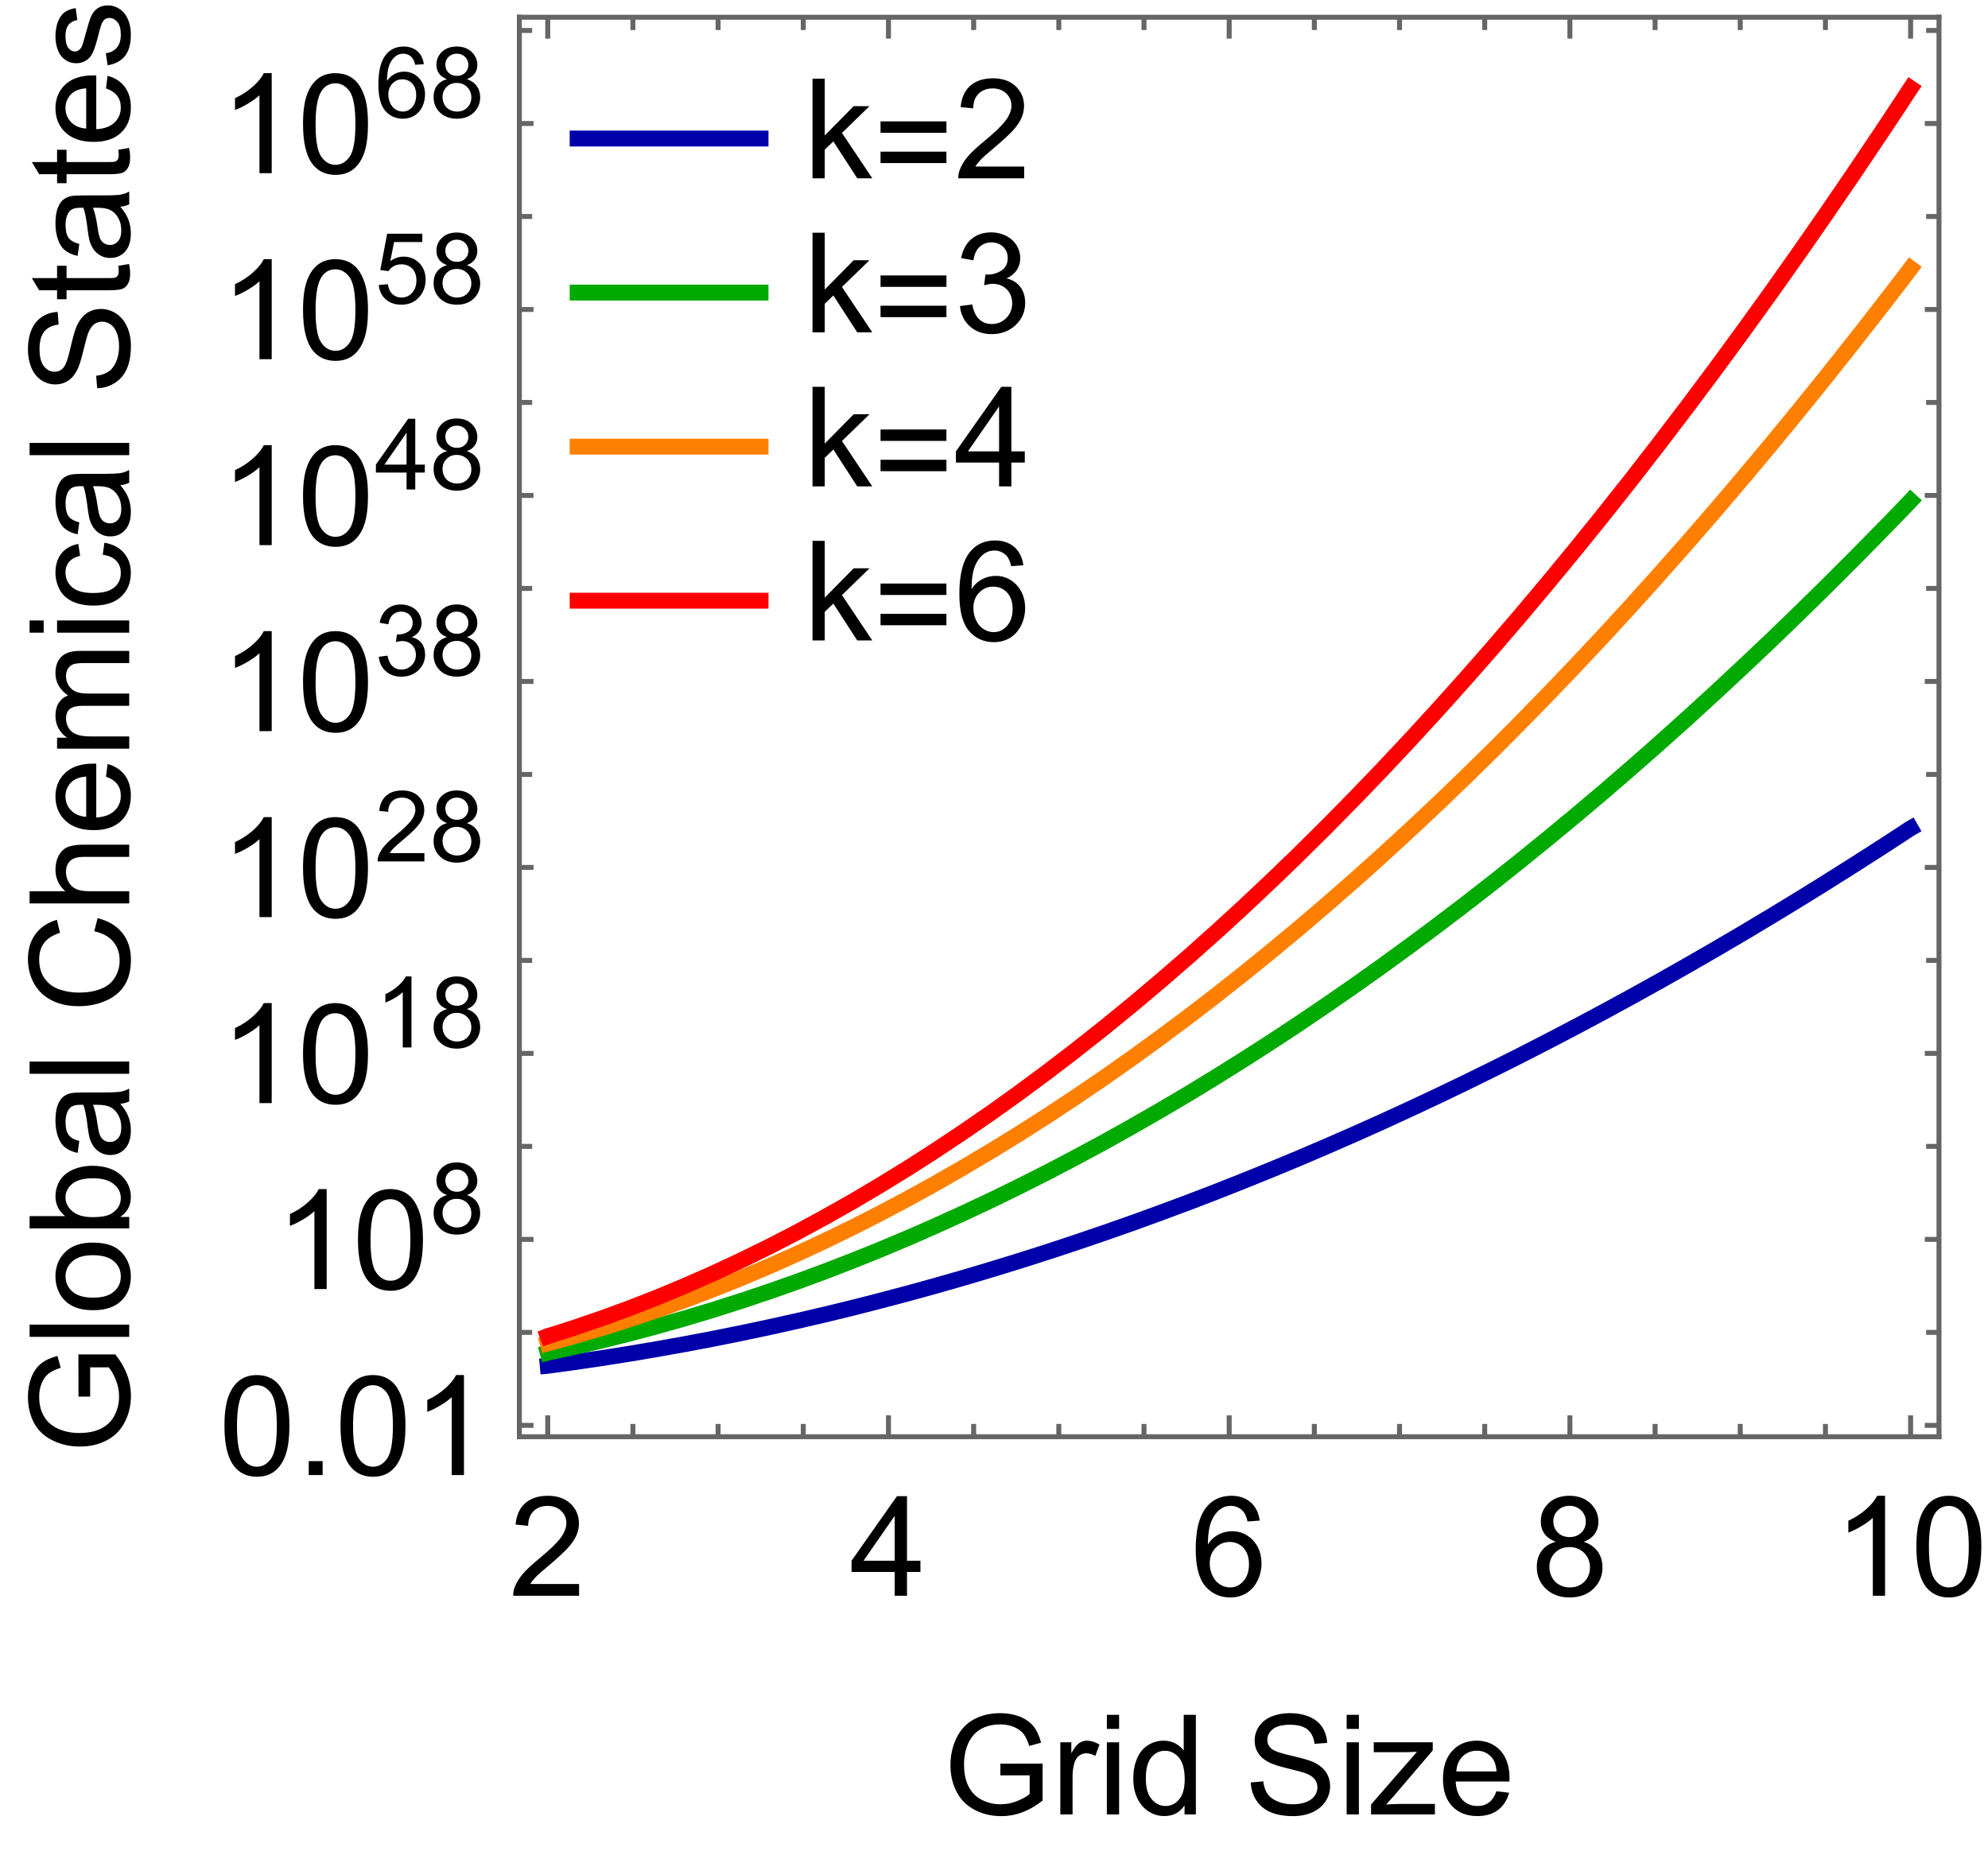 <?xml version="1.0" encoding="UTF-8"?>
<svg xmlns="http://www.w3.org/2000/svg" xmlns:xlink="http://www.w3.org/1999/xlink" width="200pt" height="187pt" viewBox="0 0 200 187" version="1.1">
<defs>
<g>
<symbol overflow="visible" id="glyph0-0">
<path style="stroke:none;" d="M 1.75 0 L 1.75 -8.75 L 8.75 -8.75 L 8.75 0 Z M 1.969 -0.219 L 8.531 -0.219 L 8.531 -8.531 L 1.969 -8.531 Z M 1.969 -0.219 "/>
</symbol>
<symbol overflow="visible" id="glyph0-1">
<path style="stroke:none;" d="M 0.93 0 L 0.93 -10.023 L 2.16 -10.023 L 2.16 -4.305 L 5.07 -7.258 L 6.664 -7.258 L 3.891 -4.566 L 6.945 0 L 5.43 0 L 3.027 -3.711 L 2.16 -2.879 L 2.16 0 Z M 0.93 0 "/>
</symbol>
<symbol overflow="visible" id="glyph0-2">
<path style="stroke:none;" d="M 7.047 -1.184 L 7.047 0 L 0.422 0 C 0.414 -0.297 0.461 -0.582 0.566 -0.855 C 0.734 -1.305 1.004 -1.746 1.375 -2.188 C 1.746 -2.621 2.285 -3.129 2.988 -3.703 C 4.074 -4.598 4.809 -5.305 5.195 -5.828 C 5.574 -6.348 5.766 -6.84 5.77 -7.309 C 5.766 -7.793 5.59 -8.203 5.246 -8.539 C 4.895 -8.871 4.441 -9.039 3.883 -9.043 C 3.285 -9.039 2.812 -8.863 2.461 -8.508 C 2.105 -8.152 1.926 -7.66 1.922 -7.035 L 0.656 -7.164 C 0.742 -8.105 1.066 -8.824 1.633 -9.32 C 2.195 -9.812 2.953 -10.059 3.91 -10.062 C 4.867 -10.059 5.629 -9.793 6.191 -9.262 C 6.75 -8.727 7.031 -8.066 7.035 -7.281 C 7.031 -6.879 6.949 -6.484 6.789 -6.098 C 6.621 -5.707 6.348 -5.297 5.969 -4.871 C 5.586 -4.441 4.953 -3.855 4.074 -3.109 C 3.332 -2.488 2.859 -2.066 2.652 -1.848 C 2.438 -1.621 2.266 -1.402 2.133 -1.184 Z M 7.047 -1.184 "/>
</symbol>
<symbol overflow="visible" id="glyph0-3">
<path style="stroke:none;" d="M 0.586 -2.645 L 1.82 -2.809 C 1.957 -2.109 2.195 -1.609 2.539 -1.301 C 2.875 -0.992 3.289 -0.836 3.781 -0.84 C 4.355 -0.836 4.844 -1.039 5.246 -1.441 C 5.641 -1.84 5.84 -2.336 5.844 -2.934 C 5.84 -3.496 5.656 -3.961 5.289 -4.332 C 4.918 -4.695 4.449 -4.879 3.883 -4.883 C 3.648 -4.879 3.359 -4.832 3.016 -4.742 L 3.152 -5.824 C 3.23 -5.816 3.297 -5.812 3.352 -5.812 C 3.875 -5.812 4.344 -5.949 4.766 -6.223 C 5.18 -6.496 5.391 -6.914 5.395 -7.484 C 5.391 -7.934 5.238 -8.309 4.934 -8.605 C 4.629 -8.898 4.234 -9.047 3.754 -9.051 C 3.273 -9.047 2.875 -8.895 2.555 -8.598 C 2.234 -8.293 2.027 -7.844 1.941 -7.246 L 0.711 -7.465 C 0.859 -8.289 1.203 -8.926 1.734 -9.383 C 2.266 -9.832 2.93 -10.059 3.727 -10.062 C 4.273 -10.059 4.773 -9.941 5.234 -9.711 C 5.691 -9.473 6.043 -9.152 6.289 -8.75 C 6.531 -8.34 6.656 -7.91 6.656 -7.457 C 6.656 -7.023 6.539 -6.629 6.309 -6.273 C 6.074 -5.918 5.73 -5.637 5.277 -5.43 C 5.867 -5.289 6.328 -5.004 6.656 -4.574 C 6.984 -4.141 7.148 -3.602 7.148 -2.961 C 7.148 -2.082 6.828 -1.34 6.191 -0.734 C 5.551 -0.125 4.746 0.176 3.773 0.18 C 2.891 0.176 2.16 -0.082 1.582 -0.605 C 1 -1.129 0.668 -1.809 0.586 -2.645 Z M 0.586 -2.645 "/>
</symbol>
<symbol overflow="visible" id="glyph0-4">
<path style="stroke:none;" d="M 4.523 0 L 4.523 -2.398 L 0.18 -2.398 L 0.18 -3.527 L 4.75 -10.023 L 5.758 -10.023 L 5.758 -3.527 L 7.109 -3.527 L 7.109 -2.398 L 5.758 -2.398 L 5.758 0 Z M 4.523 -3.527 L 4.523 -8.047 L 1.387 -3.527 Z M 4.523 -3.527 "/>
</symbol>
<symbol overflow="visible" id="glyph0-5">
<path style="stroke:none;" d="M 6.965 -7.566 L 5.742 -7.473 C 5.633 -7.949 5.477 -8.301 5.277 -8.523 C 4.941 -8.871 4.531 -9.047 4.047 -9.051 C 3.652 -9.047 3.309 -8.938 3.016 -8.723 C 2.625 -8.438 2.32 -8.023 2.098 -7.484 C 1.875 -6.938 1.758 -6.168 1.75 -5.168 C 2.043 -5.617 2.406 -5.949 2.836 -6.172 C 3.266 -6.387 3.715 -6.496 4.184 -6.5 C 5.004 -6.496 5.699 -6.195 6.277 -5.594 C 6.852 -4.988 7.141 -4.207 7.145 -3.254 C 7.141 -2.621 7.004 -2.039 6.734 -1.5 C 6.461 -0.961 6.09 -0.547 5.617 -0.258 C 5.141 0.027 4.605 0.168 4.008 0.172 C 2.98 0.168 2.141 -0.207 1.496 -0.961 C 0.848 -1.715 0.527 -2.957 0.527 -4.688 C 0.527 -6.625 0.883 -8.031 1.602 -8.914 C 2.219 -9.676 3.059 -10.059 4.121 -10.062 C 4.906 -10.059 5.555 -9.84 6.059 -9.398 C 6.562 -8.953 6.863 -8.34 6.965 -7.566 Z M 1.941 -3.246 C 1.938 -2.82 2.027 -2.414 2.211 -2.027 C 2.387 -1.641 2.641 -1.344 2.965 -1.145 C 3.289 -0.938 3.629 -0.836 3.984 -0.84 C 4.504 -0.836 4.949 -1.047 5.324 -1.469 C 5.695 -1.887 5.883 -2.457 5.887 -3.18 C 5.883 -3.871 5.699 -4.418 5.332 -4.816 C 4.961 -5.215 4.496 -5.414 3.938 -5.414 C 3.379 -5.414 2.906 -5.215 2.52 -4.816 C 2.133 -4.418 1.938 -3.895 1.941 -3.246 Z M 1.941 -3.246 "/>
</symbol>
<symbol overflow="visible" id="glyph0-6">
<path style="stroke:none;" d="M 2.477 -5.434 C 1.965 -5.617 1.586 -5.887 1.34 -6.234 C 1.09 -6.578 0.965 -6.992 0.969 -7.477 C 0.965 -8.203 1.227 -8.816 1.754 -9.316 C 2.277 -9.812 2.977 -10.059 3.848 -10.062 C 4.719 -10.059 5.422 -9.805 5.961 -9.301 C 6.492 -8.789 6.762 -8.172 6.762 -7.445 C 6.762 -6.977 6.637 -6.57 6.395 -6.23 C 6.148 -5.883 5.781 -5.617 5.285 -5.434 C 5.898 -5.23 6.363 -4.906 6.688 -4.461 C 7.008 -4.012 7.172 -3.48 7.172 -2.863 C 7.172 -2.004 6.867 -1.285 6.262 -0.703 C 5.652 -0.121 4.855 0.168 3.867 0.172 C 2.879 0.168 2.082 -0.121 1.477 -0.707 C 0.867 -1.289 0.562 -2.02 0.566 -2.898 C 0.562 -3.547 0.727 -4.094 1.062 -4.535 C 1.391 -4.973 1.863 -5.27 2.477 -5.434 Z M 2.227 -7.52 C 2.227 -7.043 2.379 -6.656 2.684 -6.355 C 2.988 -6.055 3.383 -5.906 3.875 -5.906 C 4.344 -5.906 4.734 -6.055 5.039 -6.352 C 5.344 -6.648 5.496 -7.016 5.496 -7.453 C 5.496 -7.902 5.34 -8.281 5.027 -8.59 C 4.715 -8.895 4.324 -9.047 3.863 -9.051 C 3.387 -9.047 2.996 -8.895 2.691 -8.598 C 2.379 -8.293 2.227 -7.934 2.227 -7.52 Z M 1.832 -2.891 C 1.828 -2.539 1.91 -2.203 2.082 -1.875 C 2.246 -1.547 2.496 -1.289 2.824 -1.109 C 3.152 -0.926 3.504 -0.836 3.883 -0.84 C 4.469 -0.836 4.953 -1.027 5.34 -1.406 C 5.719 -1.785 5.91 -2.266 5.914 -2.852 C 5.91 -3.441 5.715 -3.93 5.32 -4.32 C 4.926 -4.703 4.434 -4.898 3.844 -4.902 C 3.262 -4.898 2.781 -4.707 2.402 -4.328 C 2.02 -3.941 1.828 -3.461 1.832 -2.891 Z M 1.832 -2.891 "/>
</symbol>
<symbol overflow="visible" id="glyph0-7">
<path style="stroke:none;" d="M 5.215 0 L 3.984 0 L 3.984 -7.84 C 3.688 -7.559 3.297 -7.273 2.816 -6.992 C 2.336 -6.707 1.906 -6.496 1.523 -6.359 L 1.523 -7.547 C 2.211 -7.867 2.812 -8.258 3.328 -8.723 C 3.844 -9.18 4.207 -9.625 4.422 -10.062 L 5.215 -10.062 Z M 5.215 0 "/>
</symbol>
<symbol overflow="visible" id="glyph0-8">
<path style="stroke:none;" d="M 0.582 -4.941 C 0.578 -6.121 0.699 -7.074 0.945 -7.801 C 1.188 -8.52 1.551 -9.078 2.031 -9.473 C 2.512 -9.863 3.117 -10.059 3.848 -10.062 C 4.383 -10.059 4.855 -9.953 5.262 -9.738 C 5.668 -9.52 6 -9.207 6.266 -8.801 C 6.527 -8.391 6.738 -7.891 6.891 -7.309 C 7.039 -6.723 7.113 -5.934 7.117 -4.941 C 7.113 -3.762 6.992 -2.812 6.754 -2.094 C 6.508 -1.367 6.145 -0.809 5.668 -0.418 C 5.184 -0.023 4.578 0.168 3.848 0.172 C 2.879 0.168 2.121 -0.176 1.57 -0.867 C 0.91 -1.699 0.578 -3.055 0.582 -4.941 Z M 1.844 -4.941 C 1.84 -3.293 2.031 -2.199 2.422 -1.656 C 2.805 -1.109 3.281 -0.836 3.848 -0.84 C 4.41 -0.836 4.887 -1.109 5.273 -1.66 C 5.656 -2.203 5.848 -3.297 5.852 -4.941 C 5.848 -6.59 5.656 -7.688 5.273 -8.23 C 4.887 -8.77 4.406 -9.039 3.836 -9.043 C 3.27 -9.039 2.816 -8.801 2.48 -8.328 C 2.051 -7.711 1.84 -6.582 1.844 -4.941 Z M 1.844 -4.941 "/>
</symbol>
<symbol overflow="visible" id="glyph0-9">
<path style="stroke:none;" d="M 1.273 0 L 1.273 -1.402 L 2.672 -1.402 L 2.672 0 Z M 1.273 0 "/>
</symbol>
<symbol overflow="visible" id="glyph0-10">
<path style="stroke:none;" d="M 5.77 -3.93 L 5.77 -5.105 L 10.016 -5.113 L 10.016 -1.395 C 9.359 -0.875 8.688 -0.484 8 -0.223 C 7.305 0.039 6.594 0.168 5.867 0.172 C 4.879 0.168 3.984 -0.039 3.184 -0.461 C 2.375 -0.879 1.77 -1.488 1.359 -2.289 C 0.949 -3.082 0.742 -3.973 0.746 -4.961 C 0.742 -5.934 0.945 -6.844 1.355 -7.691 C 1.762 -8.535 2.352 -9.164 3.117 -9.574 C 3.883 -9.984 4.762 -10.188 5.762 -10.191 C 6.484 -10.188 7.141 -10.07 7.727 -9.84 C 8.309 -9.602 8.77 -9.277 9.105 -8.859 C 9.438 -8.438 9.688 -7.891 9.863 -7.219 L 8.668 -6.891 C 8.512 -7.398 8.324 -7.797 8.105 -8.094 C 7.879 -8.383 7.562 -8.617 7.148 -8.793 C 6.734 -8.969 6.273 -9.059 5.77 -9.059 C 5.16 -9.059 4.637 -8.965 4.195 -8.781 C 3.754 -8.594 3.395 -8.352 3.125 -8.051 C 2.852 -7.75 2.645 -7.418 2.496 -7.062 C 2.238 -6.438 2.109 -5.766 2.113 -5.047 C 2.109 -4.148 2.262 -3.402 2.574 -2.801 C 2.879 -2.199 3.328 -1.75 3.914 -1.461 C 4.5 -1.164 5.125 -1.02 5.789 -1.023 C 6.363 -1.02 6.922 -1.129 7.473 -1.355 C 8.016 -1.574 8.43 -1.812 8.715 -2.062 L 8.715 -3.93 Z M 5.77 -3.93 "/>
</symbol>
<symbol overflow="visible" id="glyph0-11">
<path style="stroke:none;" d="M 0.91 0 L 0.91 -7.258 L 2.016 -7.258 L 2.016 -6.16 C 2.297 -6.668 2.555 -7.008 2.797 -7.176 C 3.031 -7.336 3.297 -7.418 3.59 -7.422 C 4 -7.418 4.422 -7.285 4.852 -7.027 L 4.43 -5.887 C 4.125 -6.062 3.824 -6.152 3.527 -6.152 C 3.258 -6.152 3.016 -6.07 2.801 -5.91 C 2.586 -5.746 2.434 -5.52 2.344 -5.234 C 2.207 -4.793 2.137 -4.316 2.141 -3.801 L 2.141 0 Z M 0.91 0 "/>
</symbol>
<symbol overflow="visible" id="glyph0-12">
<path style="stroke:none;" d="M 0.93 -8.605 L 0.93 -10.023 L 2.16 -10.023 L 2.16 -8.605 Z M 0.93 0 L 0.93 -7.258 L 2.16 -7.258 L 2.16 0 Z M 0.93 0 "/>
</symbol>
<symbol overflow="visible" id="glyph0-13">
<path style="stroke:none;" d="M 5.633 0 L 5.633 -0.914 C 5.168 -0.195 4.492 0.164 3.602 0.164 C 3.02 0.164 2.488 0.008 2.004 -0.312 C 1.52 -0.629 1.141 -1.074 0.875 -1.648 C 0.605 -2.219 0.473 -2.879 0.477 -3.625 C 0.473 -4.348 0.594 -5.004 0.84 -5.594 C 1.078 -6.184 1.441 -6.637 1.926 -6.949 C 2.406 -7.262 2.945 -7.418 3.547 -7.422 C 3.98 -7.418 4.371 -7.324 4.715 -7.145 C 5.055 -6.957 5.332 -6.719 5.551 -6.426 L 5.551 -10.023 L 6.773 -10.023 L 6.773 0 Z M 1.742 -3.625 C 1.738 -2.691 1.934 -1.996 2.328 -1.535 C 2.719 -1.074 3.184 -0.844 3.719 -0.848 C 4.254 -0.844 4.711 -1.062 5.086 -1.508 C 5.461 -1.945 5.648 -2.617 5.652 -3.52 C 5.648 -4.512 5.457 -5.242 5.078 -5.707 C 4.691 -6.172 4.219 -6.402 3.664 -6.406 C 3.113 -6.402 2.656 -6.18 2.293 -5.734 C 1.922 -5.285 1.738 -4.582 1.742 -3.625 Z M 1.742 -3.625 "/>
</symbol>
<symbol overflow="visible" id="glyph0-14">
<path style="stroke:none;" d="M 0.629 -3.219 L 1.879 -3.328 C 1.938 -2.828 2.074 -2.414 2.293 -2.094 C 2.504 -1.77 2.84 -1.512 3.301 -1.316 C 3.754 -1.117 4.27 -1.02 4.84 -1.02 C 5.344 -1.02 5.789 -1.094 6.18 -1.242 C 6.566 -1.391 6.855 -1.598 7.043 -1.863 C 7.23 -2.125 7.324 -2.41 7.328 -2.719 C 7.324 -3.031 7.234 -3.305 7.055 -3.543 C 6.871 -3.777 6.57 -3.977 6.152 -4.137 C 5.883 -4.238 5.285 -4.398 4.367 -4.625 C 3.445 -4.844 2.801 -5.055 2.434 -5.25 C 1.949 -5.5 1.594 -5.809 1.363 -6.184 C 1.125 -6.551 1.008 -6.969 1.012 -7.43 C 1.008 -7.934 1.152 -8.406 1.441 -8.848 C 1.73 -9.285 2.148 -9.617 2.699 -9.848 C 3.25 -10.074 3.863 -10.188 4.539 -10.191 C 5.277 -10.188 5.934 -10.07 6.504 -9.832 C 7.07 -9.594 7.504 -9.242 7.812 -8.777 C 8.117 -8.309 8.281 -7.781 8.305 -7.199 L 7.035 -7.102 C 6.961 -7.734 6.73 -8.211 6.34 -8.539 C 5.945 -8.859 5.363 -9.023 4.594 -9.023 C 3.789 -9.023 3.203 -8.875 2.84 -8.582 C 2.469 -8.285 2.285 -7.93 2.289 -7.52 C 2.285 -7.156 2.414 -6.863 2.68 -6.633 C 2.93 -6.398 3.598 -6.156 4.68 -5.914 C 5.754 -5.668 6.492 -5.457 6.898 -5.277 C 7.477 -5.008 7.906 -4.668 8.188 -4.254 C 8.461 -3.84 8.602 -3.363 8.605 -2.828 C 8.602 -2.293 8.449 -1.793 8.148 -1.324 C 7.84 -0.852 7.402 -0.484 6.832 -0.223 C 6.262 0.039 5.617 0.168 4.902 0.172 C 3.992 0.168 3.23 0.039 2.621 -0.223 C 2.004 -0.488 1.523 -0.887 1.18 -1.418 C 0.828 -1.949 0.645 -2.547 0.629 -3.219 Z M 0.629 -3.219 "/>
</symbol>
<symbol overflow="visible" id="glyph0-15">
<path style="stroke:none;" d="M 0.273 0 L 0.273 -1 L 4.895 -6.305 C 4.367 -6.273 3.906 -6.258 3.508 -6.262 L 0.547 -6.262 L 0.547 -7.258 L 6.48 -7.258 L 6.48 -6.445 L 2.551 -1.84 L 1.789 -1 C 2.336 -1.035 2.855 -1.055 3.344 -1.059 L 6.699 -1.059 L 6.699 0 Z M 0.273 0 "/>
</symbol>
<symbol overflow="visible" id="glyph0-16">
<path style="stroke:none;" d="M 5.891 -2.336 L 7.164 -2.18 C 6.961 -1.438 6.59 -0.859 6.047 -0.449 C 5.504 -0.039 4.812 0.164 3.973 0.164 C 2.91 0.164 2.066 -0.16 1.445 -0.816 C 0.82 -1.465 0.508 -2.383 0.512 -3.57 C 0.508 -4.785 0.824 -5.734 1.453 -6.41 C 2.082 -7.082 2.898 -7.418 3.902 -7.422 C 4.871 -7.418 5.664 -7.086 6.281 -6.43 C 6.895 -5.766 7.199 -4.84 7.203 -3.645 C 7.199 -3.57 7.199 -3.461 7.199 -3.316 L 1.785 -3.316 C 1.828 -2.516 2.055 -1.902 2.461 -1.48 C 2.867 -1.055 3.371 -0.844 3.977 -0.848 C 4.426 -0.844 4.812 -0.961 5.133 -1.203 C 5.453 -1.438 5.703 -1.816 5.891 -2.336 Z M 1.852 -4.328 L 5.906 -4.328 C 5.852 -4.934 5.695 -5.391 5.441 -5.703 C 5.047 -6.172 4.539 -6.41 3.918 -6.414 C 3.352 -6.41 2.875 -6.219 2.492 -5.844 C 2.102 -5.461 1.891 -4.957 1.852 -4.328 Z M 1.852 -4.328 "/>
</symbol>
<symbol overflow="visible" id="glyph1-0">
<path style="stroke:none;" d="M 0.875 0 L 0.875 -11.195 L 6.125 -11.195 L 6.125 0 Z M 1.75 -0.875 L 5.25 -0.875 L 5.25 -10.32 L 1.75 -10.32 Z M 1.75 -0.875 "/>
</symbol>
<symbol overflow="visible" id="glyph1-1">
<path style="stroke:none;" d="M 7.402 -4.578 L 0.773 -4.578 L 0.773 -5.727 L 7.402 -5.727 Z M 7.402 -1.531 L 0.773 -1.531 L 0.773 -2.68 L 7.402 -2.68 Z M 7.402 -1.531 "/>
</symbol>
<symbol overflow="visible" id="glyph2-0">
<path style="stroke:none;" d="M 1.242 0 L 1.242 -6.211 L 6.211 -6.211 L 6.211 0 Z M 1.398 -0.156 L 6.059 -0.156 L 6.059 -6.059 L 1.398 -6.059 Z M 1.398 -0.156 "/>
</symbol>
<symbol overflow="visible" id="glyph2-1">
<path style="stroke:none;" d="M 1.758 -3.859 C 1.395 -3.988 1.125 -4.176 0.949 -4.426 C 0.773 -4.668 0.684 -4.965 0.688 -5.309 C 0.684 -5.824 0.871 -6.258 1.246 -6.613 C 1.617 -6.965 2.113 -7.141 2.73 -7.145 C 3.352 -7.141 3.852 -6.961 4.23 -6.602 C 4.609 -6.238 4.797 -5.801 4.801 -5.285 C 4.797 -4.953 4.711 -4.664 4.539 -4.422 C 4.363 -4.176 4.102 -3.988 3.75 -3.859 C 4.188 -3.715 4.52 -3.484 4.746 -3.168 C 4.973 -2.852 5.086 -2.473 5.09 -2.035 C 5.086 -1.422 4.871 -0.91 4.445 -0.5 C 4.012 -0.086 3.445 0.117 2.746 0.121 C 2.043 0.117 1.477 -0.086 1.047 -0.5 C 0.613 -0.914 0.398 -1.434 0.402 -2.059 C 0.398 -2.516 0.516 -2.902 0.754 -3.219 C 0.984 -3.527 1.32 -3.742 1.758 -3.859 Z M 1.582 -5.34 C 1.582 -4.996 1.688 -4.723 1.906 -4.512 C 2.121 -4.297 2.402 -4.188 2.75 -4.191 C 3.086 -4.188 3.363 -4.293 3.578 -4.508 C 3.793 -4.719 3.902 -4.98 3.902 -5.289 C 3.902 -5.605 3.789 -5.875 3.57 -6.098 C 3.344 -6.312 3.07 -6.422 2.742 -6.426 C 2.406 -6.422 2.129 -6.316 1.91 -6.105 C 1.691 -5.891 1.582 -5.633 1.582 -5.34 Z M 1.301 -2.055 C 1.301 -1.801 1.359 -1.559 1.477 -1.328 C 1.594 -1.094 1.77 -0.914 2.004 -0.789 C 2.238 -0.66 2.488 -0.598 2.758 -0.598 C 3.172 -0.598 3.516 -0.73 3.789 -1 C 4.059 -1.266 4.195 -1.605 4.199 -2.023 C 4.195 -2.441 4.055 -2.789 3.777 -3.066 C 3.496 -3.34 3.145 -3.48 2.727 -3.48 C 2.312 -3.48 1.973 -3.344 1.703 -3.07 C 1.434 -2.797 1.301 -2.457 1.301 -2.055 Z M 1.301 -2.055 "/>
</symbol>
<symbol overflow="visible" id="glyph2-2">
<path style="stroke:none;" d="M 3.703 0 L 2.828 0 L 2.828 -5.566 C 2.617 -5.363 2.34 -5.16 2 -4.965 C 1.656 -4.762 1.352 -4.613 1.082 -4.512 L 1.082 -5.359 C 1.57 -5.586 1.996 -5.863 2.363 -6.191 C 2.723 -6.516 2.984 -6.832 3.141 -7.145 L 3.703 -7.145 Z M 3.703 0 "/>
</symbol>
<symbol overflow="visible" id="glyph2-3">
<path style="stroke:none;" d="M 5.004 -0.84 L 5.004 0 L 0.301 0 C 0.293 -0.211 0.328 -0.41 0.402 -0.605 C 0.52 -0.922 0.711 -1.238 0.977 -1.551 C 1.238 -1.859 1.621 -2.219 2.121 -2.629 C 2.895 -3.262 3.414 -3.766 3.688 -4.137 C 3.957 -4.504 4.094 -4.852 4.098 -5.188 C 4.094 -5.531 3.973 -5.824 3.727 -6.062 C 3.477 -6.301 3.152 -6.422 2.758 -6.422 C 2.332 -6.422 1.996 -6.293 1.746 -6.043 C 1.492 -5.785 1.363 -5.438 1.363 -4.992 L 0.465 -5.086 C 0.523 -5.754 0.758 -6.262 1.16 -6.617 C 1.559 -6.965 2.098 -7.141 2.777 -7.145 C 3.457 -7.141 3.996 -6.953 4.395 -6.574 C 4.793 -6.195 4.992 -5.727 4.992 -5.168 C 4.992 -4.883 4.934 -4.602 4.816 -4.328 C 4.699 -4.051 4.504 -3.762 4.238 -3.461 C 3.965 -3.152 3.516 -2.734 2.891 -2.207 C 2.363 -1.766 2.027 -1.469 1.883 -1.312 C 1.73 -1.156 1.609 -0.996 1.516 -0.84 Z M 5.004 -0.84 "/>
</symbol>
<symbol overflow="visible" id="glyph2-4">
<path style="stroke:none;" d="M 0.418 -1.879 L 1.289 -1.996 C 1.391 -1.5 1.559 -1.145 1.801 -0.926 C 2.039 -0.707 2.336 -0.598 2.684 -0.598 C 3.094 -0.598 3.438 -0.738 3.723 -1.023 C 4.004 -1.305 4.148 -1.656 4.148 -2.082 C 4.148 -2.48 4.016 -2.812 3.754 -3.074 C 3.492 -3.332 3.16 -3.461 2.758 -3.465 C 2.59 -3.461 2.383 -3.43 2.141 -3.367 L 2.238 -4.137 C 2.293 -4.129 2.34 -4.125 2.379 -4.125 C 2.75 -4.125 3.082 -4.219 3.383 -4.414 C 3.676 -4.605 3.824 -4.906 3.828 -5.312 C 3.824 -5.629 3.719 -5.895 3.504 -6.109 C 3.285 -6.316 3.004 -6.422 2.664 -6.426 C 2.324 -6.422 2.043 -6.316 1.816 -6.105 C 1.59 -5.891 1.441 -5.57 1.379 -5.145 L 0.504 -5.301 C 0.609 -5.883 0.852 -6.336 1.23 -6.66 C 1.609 -6.98 2.078 -7.141 2.645 -7.145 C 3.027 -7.141 3.387 -7.059 3.715 -6.895 C 4.043 -6.727 4.293 -6.5 4.465 -6.211 C 4.637 -5.922 4.723 -5.613 4.727 -5.293 C 4.723 -4.98 4.641 -4.703 4.477 -4.453 C 4.312 -4.203 4.066 -4 3.746 -3.852 C 4.164 -3.75 4.492 -3.551 4.727 -3.246 C 4.957 -2.941 5.074 -2.559 5.078 -2.102 C 5.074 -1.477 4.848 -0.949 4.398 -0.52 C 3.941 -0.09 3.367 0.121 2.68 0.125 C 2.051 0.121 1.531 -0.059 1.121 -0.43 C 0.707 -0.797 0.473 -1.281 0.418 -1.879 Z M 0.418 -1.879 "/>
</symbol>
<symbol overflow="visible" id="glyph2-5">
<path style="stroke:none;" d="M 3.211 0 L 3.211 -1.703 L 0.125 -1.703 L 0.125 -2.504 L 3.371 -7.113 L 4.086 -7.113 L 4.086 -2.504 L 5.047 -2.504 L 5.047 -1.703 L 4.086 -1.703 L 4.086 0 Z M 3.211 -2.504 L 3.211 -5.711 L 0.984 -2.504 Z M 3.211 -2.504 "/>
</symbol>
<symbol overflow="visible" id="glyph2-6">
<path style="stroke:none;" d="M 0.414 -1.863 L 1.328 -1.941 C 1.395 -1.492 1.555 -1.156 1.805 -0.934 C 2.051 -0.707 2.348 -0.598 2.699 -0.598 C 3.117 -0.598 3.473 -0.754 3.766 -1.07 C 4.055 -1.387 4.199 -1.809 4.203 -2.336 C 4.199 -2.832 4.059 -3.223 3.781 -3.512 C 3.5 -3.797 3.137 -3.941 2.684 -3.945 C 2.402 -3.941 2.148 -3.879 1.922 -3.754 C 1.695 -3.625 1.516 -3.461 1.387 -3.258 L 0.566 -3.363 L 1.258 -7.02 L 4.797 -7.02 L 4.797 -6.184 L 1.957 -6.184 L 1.574 -4.27 C 2 -4.566 2.449 -4.715 2.918 -4.719 C 3.535 -4.715 4.059 -4.5 4.488 -4.07 C 4.914 -3.637 5.125 -3.082 5.129 -2.41 C 5.125 -1.762 4.938 -1.207 4.566 -0.742 C 4.105 -0.168 3.484 0.117 2.699 0.121 C 2.047 0.117 1.52 -0.062 1.113 -0.422 C 0.703 -0.781 0.469 -1.262 0.414 -1.863 Z M 0.414 -1.863 "/>
</symbol>
<symbol overflow="visible" id="glyph2-7">
<path style="stroke:none;" d="M 4.945 -5.371 L 4.078 -5.305 C 4 -5.645 3.887 -5.895 3.746 -6.051 C 3.504 -6.297 3.215 -6.422 2.875 -6.426 C 2.594 -6.422 2.348 -6.344 2.141 -6.191 C 1.859 -5.988 1.645 -5.695 1.488 -5.312 C 1.332 -4.926 1.25 -4.379 1.242 -3.668 C 1.453 -3.988 1.707 -4.227 2.012 -4.383 C 2.312 -4.539 2.633 -4.617 2.969 -4.617 C 3.551 -4.617 4.047 -4.402 4.457 -3.973 C 4.863 -3.543 5.066 -2.988 5.07 -2.309 C 5.066 -1.863 4.973 -1.445 4.781 -1.062 C 4.586 -0.676 4.32 -0.383 3.988 -0.184 C 3.648 0.02 3.266 0.117 2.844 0.121 C 2.113 0.117 1.52 -0.148 1.062 -0.68 C 0.602 -1.215 0.375 -2.098 0.375 -3.328 C 0.375 -4.703 0.629 -5.703 1.137 -6.328 C 1.578 -6.871 2.172 -7.141 2.926 -7.145 C 3.48 -7.141 3.941 -6.984 4.301 -6.672 C 4.66 -6.355 4.875 -5.922 4.945 -5.371 Z M 1.379 -2.305 C 1.375 -2 1.441 -1.715 1.57 -1.441 C 1.695 -1.164 1.871 -0.953 2.105 -0.812 C 2.332 -0.668 2.574 -0.598 2.828 -0.598 C 3.195 -0.598 3.512 -0.746 3.781 -1.043 C 4.043 -1.34 4.176 -1.742 4.18 -2.258 C 4.176 -2.746 4.047 -3.133 3.785 -3.418 C 3.52 -3.699 3.188 -3.844 2.797 -3.844 C 2.398 -3.844 2.062 -3.699 1.789 -3.418 C 1.512 -3.133 1.375 -2.762 1.379 -2.305 Z M 1.379 -2.305 "/>
</symbol>
<symbol overflow="visible" id="glyph3-0">
<path style="stroke:none;" d="M 0 -1.75 L -8.75 -1.75 L -8.75 -8.75 L 0 -8.75 Z M -0.219 -1.969 L -0.219 -8.531 L -8.531 -8.531 L -8.531 -1.969 Z M -0.219 -1.969 "/>
</symbol>
<symbol overflow="visible" id="glyph3-1">
<path style="stroke:none;" d="M -3.93 -5.77 L -5.105 -5.77 L -5.113 -10.016 L -1.395 -10.016 C -0.875 -9.359 -0.484 -8.688 -0.223 -8 C 0.039 -7.305 0.168 -6.594 0.172 -5.867 C 0.168 -4.879 -0.039 -3.984 -0.461 -3.184 C -0.879 -2.375 -1.488 -1.77 -2.289 -1.359 C -3.082 -0.949 -3.973 -0.742 -4.961 -0.746 C -5.934 -0.742 -6.844 -0.945 -7.691 -1.355 C -8.535 -1.762 -9.164 -2.352 -9.574 -3.117 C -9.984 -3.883 -10.188 -4.762 -10.191 -5.762 C -10.188 -6.484 -10.07 -7.141 -9.84 -7.727 C -9.602 -8.309 -9.277 -8.77 -8.859 -9.105 C -8.438 -9.438 -7.891 -9.688 -7.219 -9.863 L -6.891 -8.668 C -7.398 -8.512 -7.797 -8.324 -8.094 -8.105 C -8.383 -7.879 -8.617 -7.562 -8.793 -7.148 C -8.969 -6.734 -9.059 -6.273 -9.059 -5.77 C -9.059 -5.16 -8.965 -4.637 -8.781 -4.195 C -8.594 -3.754 -8.352 -3.395 -8.051 -3.125 C -7.75 -2.852 -7.418 -2.645 -7.062 -2.496 C -6.438 -2.238 -5.766 -2.109 -5.047 -2.113 C -4.148 -2.109 -3.402 -2.262 -2.801 -2.574 C -2.199 -2.879 -1.75 -3.328 -1.461 -3.914 C -1.164 -4.5 -1.02 -5.125 -1.023 -5.789 C -1.02 -6.363 -1.129 -6.922 -1.355 -7.473 C -1.574 -8.016 -1.812 -8.43 -2.062 -8.715 L -3.93 -8.715 Z M -3.93 -5.77 "/>
</symbol>
<symbol overflow="visible" id="glyph3-2">
<path style="stroke:none;" d="M 0 -0.895 L -10.023 -0.895 L -10.023 -2.125 L 0 -2.125 Z M 0 -0.895 "/>
</symbol>
<symbol overflow="visible" id="glyph3-3">
<path style="stroke:none;" d="M -3.629 -0.465 C -4.973 -0.461 -5.969 -0.836 -6.617 -1.586 C -7.148 -2.207 -7.418 -2.969 -7.422 -3.867 C -7.418 -4.867 -7.09 -5.684 -6.441 -6.316 C -5.785 -6.949 -4.883 -7.266 -3.734 -7.266 C -2.797 -7.266 -2.062 -7.125 -1.527 -6.844 C -0.992 -6.562 -0.578 -6.152 -0.281 -5.621 C 0.016 -5.082 0.164 -4.5 0.164 -3.867 C 0.164 -2.852 -0.16 -2.027 -0.812 -1.402 C -1.461 -0.773 -2.398 -0.461 -3.629 -0.465 Z M -3.629 -1.73 C -2.695 -1.727 -2 -1.93 -1.539 -2.336 C -1.074 -2.738 -0.844 -3.25 -0.848 -3.867 C -0.844 -4.477 -1.074 -4.984 -1.543 -5.391 C -2.004 -5.797 -2.715 -6 -3.672 -6 C -4.566 -6 -5.246 -5.793 -5.711 -5.387 C -6.172 -4.977 -6.402 -4.473 -6.406 -3.867 C -6.402 -3.25 -6.172 -2.738 -5.715 -2.336 C -5.25 -1.93 -4.555 -1.727 -3.629 -1.73 Z M -3.629 -1.73 "/>
</symbol>
<symbol overflow="visible" id="glyph3-4">
<path style="stroke:none;" d="M 0 -2.059 L 0 -0.914 L -10.023 -0.914 L -10.023 -2.148 L -6.445 -2.148 C -7.094 -2.664 -7.418 -3.328 -7.422 -4.137 C -7.418 -4.582 -7.328 -5.004 -7.152 -5.402 C -6.969 -5.801 -6.715 -6.129 -6.395 -6.387 C -6.066 -6.645 -5.676 -6.844 -5.215 -6.992 C -4.754 -7.133 -4.262 -7.207 -3.738 -7.211 C -2.496 -7.207 -1.535 -6.898 -0.855 -6.289 C -0.176 -5.672 0.164 -4.934 0.164 -4.074 C 0.164 -3.215 -0.191 -2.543 -0.91 -2.059 Z M -3.684 -2.043 C -2.812 -2.039 -2.184 -2.156 -1.797 -2.398 C -1.16 -2.781 -0.844 -3.309 -0.848 -3.973 C -0.844 -4.508 -1.078 -4.969 -1.547 -5.363 C -2.016 -5.754 -2.711 -5.953 -3.637 -5.953 C -4.582 -5.953 -5.281 -5.766 -5.734 -5.391 C -6.184 -5.016 -6.41 -4.559 -6.414 -4.027 C -6.41 -3.484 -6.176 -3.02 -5.711 -2.629 C -5.242 -2.234 -4.566 -2.039 -3.684 -2.043 Z M -3.684 -2.043 "/>
</symbol>
<symbol overflow="visible" id="glyph3-5">
<path style="stroke:none;" d="M -0.895 -5.66 C -0.504 -5.203 -0.23 -4.762 -0.074 -4.344 C 0.086 -3.918 0.164 -3.469 0.164 -2.988 C 0.164 -2.188 -0.027 -1.574 -0.418 -1.148 C -0.805 -0.719 -1.305 -0.504 -1.914 -0.508 C -2.266 -0.504 -2.59 -0.586 -2.887 -0.75 C -3.18 -0.91 -3.414 -1.121 -3.594 -1.383 C -3.77 -1.645 -3.906 -1.938 -4 -2.27 C -4.059 -2.508 -4.121 -2.875 -4.184 -3.363 C -4.301 -4.355 -4.441 -5.086 -4.609 -5.559 C -4.773 -5.559 -4.879 -5.559 -4.93 -5.562 C -5.426 -5.559 -5.781 -5.445 -5.988 -5.215 C -6.266 -4.898 -6.402 -4.43 -6.406 -3.812 C -6.402 -3.23 -6.301 -2.805 -6.102 -2.531 C -5.895 -2.254 -5.535 -2.051 -5.023 -1.922 L -5.188 -0.719 C -5.699 -0.824 -6.117 -1.004 -6.434 -1.258 C -6.75 -1.504 -6.992 -1.867 -7.164 -2.344 C -7.332 -2.816 -7.418 -3.363 -7.422 -3.992 C -7.418 -4.609 -7.344 -5.113 -7.203 -5.504 C -7.055 -5.887 -6.871 -6.172 -6.652 -6.359 C -6.43 -6.539 -6.152 -6.668 -5.816 -6.742 C -5.605 -6.777 -5.227 -6.797 -4.684 -6.801 L -3.043 -6.801 C -1.895 -6.797 -1.172 -6.824 -0.871 -6.879 C -0.566 -6.934 -0.277 -7.035 0 -7.191 L 0 -5.906 C -0.254 -5.777 -0.551 -5.695 -0.895 -5.66 Z M -3.645 -5.559 C -3.461 -5.109 -3.305 -4.438 -3.18 -3.547 C -3.105 -3.039 -3.023 -2.684 -2.934 -2.473 C -2.84 -2.262 -2.707 -2.098 -2.531 -1.988 C -2.355 -1.871 -2.16 -1.816 -1.949 -1.82 C -1.617 -1.816 -1.344 -1.941 -1.129 -2.191 C -0.906 -2.438 -0.797 -2.801 -0.801 -3.281 C -0.797 -3.754 -0.898 -4.176 -1.109 -4.547 C -1.312 -4.914 -1.598 -5.184 -1.961 -5.359 C -2.238 -5.488 -2.648 -5.555 -3.191 -5.559 Z M -3.645 -5.559 "/>
</symbol>
<symbol overflow="visible" id="glyph3-6">
<path style="stroke:none;" d="M -3.516 -8.23 L -3.18 -9.555 C -2.09 -9.277 -1.258 -8.777 -0.688 -8.055 C -0.113 -7.332 0.168 -6.449 0.172 -5.406 C 0.168 -4.324 -0.047 -3.445 -0.488 -2.773 C -0.926 -2.094 -1.562 -1.578 -2.398 -1.227 C -3.227 -0.867 -4.125 -0.691 -5.086 -0.695 C -6.129 -0.691 -7.039 -0.891 -7.816 -1.293 C -8.594 -1.691 -9.184 -2.258 -9.586 -2.996 C -9.988 -3.73 -10.188 -4.543 -10.191 -5.43 C -10.188 -6.426 -9.934 -7.27 -9.426 -7.957 C -8.914 -8.641 -8.195 -9.117 -7.273 -9.387 L -6.965 -8.078 C -7.691 -7.844 -8.223 -7.508 -8.559 -7.066 C -8.891 -6.625 -9.059 -6.066 -9.059 -5.398 C -9.059 -4.625 -8.871 -3.984 -8.504 -3.469 C -8.129 -2.953 -7.633 -2.59 -7.016 -2.379 C -6.391 -2.168 -5.75 -2.062 -5.094 -2.062 C -4.234 -2.062 -3.492 -2.184 -2.859 -2.434 C -2.223 -2.68 -1.746 -3.066 -1.434 -3.594 C -1.117 -4.117 -0.961 -4.688 -0.965 -5.297 C -0.961 -6.039 -1.176 -6.668 -1.605 -7.184 C -2.035 -7.699 -2.672 -8.047 -3.516 -8.23 Z M -3.516 -8.23 "/>
</symbol>
<symbol overflow="visible" id="glyph3-7">
<path style="stroke:none;" d="M 0 -0.922 L -10.023 -0.922 L -10.023 -2.152 L -6.426 -2.152 C -7.086 -2.723 -7.418 -3.449 -7.422 -4.328 C -7.418 -4.863 -7.312 -5.328 -7.105 -5.727 C -6.891 -6.121 -6.598 -6.406 -6.227 -6.578 C -5.852 -6.746 -5.309 -6.832 -4.602 -6.836 L 0 -6.836 L 0 -5.605 L -4.602 -5.605 C -5.211 -5.602 -5.66 -5.469 -5.941 -5.203 C -6.223 -4.938 -6.363 -4.559 -6.363 -4.074 C -6.363 -3.707 -6.266 -3.363 -6.078 -3.043 C -5.887 -2.719 -5.633 -2.492 -5.312 -2.355 C -4.988 -2.219 -4.543 -2.148 -3.973 -2.152 L 0 -2.152 Z M 0 -0.922 "/>
</symbol>
<symbol overflow="visible" id="glyph3-8">
<path style="stroke:none;" d="M -2.336 -5.891 L -2.18 -7.164 C -1.438 -6.961 -0.859 -6.59 -0.449 -6.047 C -0.039 -5.504 0.164 -4.812 0.164 -3.973 C 0.164 -2.91 -0.16 -2.066 -0.816 -1.445 C -1.465 -0.82 -2.383 -0.508 -3.57 -0.512 C -4.785 -0.508 -5.734 -0.824 -6.41 -1.453 C -7.082 -2.082 -7.418 -2.898 -7.422 -3.902 C -7.418 -4.871 -7.086 -5.664 -6.43 -6.281 C -5.766 -6.895 -4.84 -7.199 -3.645 -7.203 C -3.57 -7.199 -3.461 -7.199 -3.316 -7.199 L -3.316 -1.785 C -2.516 -1.828 -1.902 -2.055 -1.48 -2.461 C -1.055 -2.867 -0.844 -3.371 -0.848 -3.977 C -0.844 -4.426 -0.961 -4.812 -1.203 -5.133 C -1.438 -5.453 -1.816 -5.703 -2.336 -5.891 Z M -4.328 -1.852 L -4.328 -5.906 C -4.934 -5.852 -5.391 -5.695 -5.703 -5.441 C -6.172 -5.047 -6.41 -4.539 -6.414 -3.918 C -6.41 -3.352 -6.219 -2.875 -5.844 -2.492 C -5.461 -2.102 -4.957 -1.891 -4.328 -1.852 Z M -4.328 -1.852 "/>
</symbol>
<symbol overflow="visible" id="glyph3-9">
<path style="stroke:none;" d="M 0 -0.922 L -7.258 -0.922 L -7.258 -2.023 L -6.242 -2.023 C -6.594 -2.25 -6.879 -2.555 -7.098 -2.934 C -7.309 -3.309 -7.418 -3.738 -7.422 -4.227 C -7.418 -4.758 -7.305 -5.199 -7.086 -5.547 C -6.859 -5.887 -6.551 -6.129 -6.152 -6.273 C -6.996 -6.848 -7.418 -7.594 -7.422 -8.516 C -7.418 -9.234 -7.219 -9.789 -6.824 -10.176 C -6.422 -10.562 -5.809 -10.758 -4.984 -10.758 L 0 -10.758 L 0 -9.535 L -4.574 -9.535 C -5.062 -9.531 -5.418 -9.492 -5.637 -9.414 C -5.852 -9.332 -6.023 -9.188 -6.16 -8.98 C -6.289 -8.77 -6.355 -8.523 -6.359 -8.242 C -6.355 -7.73 -6.188 -7.309 -5.848 -6.973 C -5.508 -6.637 -4.965 -6.469 -4.219 -6.469 L 0 -6.469 L 0 -5.234 L -4.719 -5.234 C -5.262 -5.23 -5.672 -5.133 -5.949 -4.934 C -6.219 -4.73 -6.355 -4.402 -6.359 -3.953 C -6.355 -3.602 -6.266 -3.281 -6.086 -2.988 C -5.902 -2.695 -5.637 -2.48 -5.285 -2.352 C -4.934 -2.215 -4.426 -2.148 -3.766 -2.152 L 0 -2.152 Z M 0 -0.922 "/>
</symbol>
<symbol overflow="visible" id="glyph3-10">
<path style="stroke:none;" d="M -8.605 -0.93 L -10.023 -0.93 L -10.023 -2.16 L -8.605 -2.16 Z M 0 -0.93 L -7.258 -0.93 L -7.258 -2.16 L 0 -2.16 Z M 0 -0.93 "/>
</symbol>
<symbol overflow="visible" id="glyph3-11">
<path style="stroke:none;" d="M -2.66 -5.66 L -2.5 -6.871 C -1.664 -6.734 -1.012 -6.395 -0.543 -5.855 C -0.07 -5.309 0.164 -4.641 0.164 -3.848 C 0.164 -2.852 -0.16 -2.055 -0.809 -1.453 C -1.457 -0.848 -2.387 -0.543 -3.602 -0.547 C -4.383 -0.543 -5.07 -0.676 -5.66 -0.938 C -6.246 -1.195 -6.684 -1.59 -6.98 -2.121 C -7.27 -2.652 -7.418 -3.23 -7.422 -3.855 C -7.418 -4.645 -7.219 -5.289 -6.824 -5.789 C -6.422 -6.289 -5.855 -6.609 -5.125 -6.754 L -4.941 -5.559 C -5.426 -5.441 -5.793 -5.238 -6.043 -4.953 C -6.285 -4.66 -6.41 -4.312 -6.414 -3.902 C -6.41 -3.281 -6.188 -2.777 -5.746 -2.391 C -5.297 -2.004 -4.594 -1.809 -3.637 -1.812 C -2.656 -1.809 -1.945 -1.996 -1.508 -2.371 C -1.062 -2.742 -0.844 -3.23 -0.848 -3.836 C -0.844 -4.316 -0.992 -4.719 -1.289 -5.043 C -1.586 -5.367 -2.043 -5.574 -2.66 -5.66 Z M -2.66 -5.66 "/>
</symbol>
<symbol overflow="visible" id="glyph3-12">
<path style="stroke:none;" d="M -3.219 -0.629 L -3.328 -1.879 C -2.828 -1.938 -2.414 -2.074 -2.094 -2.293 C -1.77 -2.504 -1.512 -2.84 -1.316 -3.301 C -1.117 -3.754 -1.02 -4.27 -1.02 -4.84 C -1.02 -5.344 -1.094 -5.789 -1.242 -6.18 C -1.391 -6.566 -1.598 -6.855 -1.863 -7.043 C -2.125 -7.23 -2.41 -7.324 -2.719 -7.328 C -3.031 -7.324 -3.305 -7.234 -3.543 -7.055 C -3.777 -6.871 -3.977 -6.57 -4.137 -6.152 C -4.238 -5.883 -4.398 -5.285 -4.625 -4.367 C -4.844 -3.445 -5.055 -2.801 -5.25 -2.434 C -5.5 -1.949 -5.809 -1.594 -6.184 -1.363 C -6.551 -1.125 -6.969 -1.008 -7.43 -1.012 C -7.934 -1.008 -8.406 -1.152 -8.848 -1.441 C -9.285 -1.73 -9.617 -2.148 -9.848 -2.699 C -10.074 -3.25 -10.188 -3.863 -10.191 -4.539 C -10.188 -5.277 -10.07 -5.934 -9.832 -6.504 C -9.594 -7.07 -9.242 -7.504 -8.777 -7.812 C -8.309 -8.117 -7.781 -8.281 -7.199 -8.305 L -7.102 -7.035 C -7.734 -6.961 -8.211 -6.73 -8.539 -6.34 C -8.859 -5.945 -9.023 -5.363 -9.023 -4.594 C -9.023 -3.789 -8.875 -3.203 -8.582 -2.84 C -8.285 -2.469 -7.93 -2.285 -7.52 -2.289 C -7.156 -2.285 -6.863 -2.414 -6.633 -2.68 C -6.398 -2.93 -6.156 -3.598 -5.914 -4.68 C -5.668 -5.754 -5.457 -6.492 -5.277 -6.898 C -5.008 -7.477 -4.668 -7.906 -4.254 -8.188 C -3.84 -8.461 -3.363 -8.602 -2.828 -8.605 C -2.293 -8.602 -1.793 -8.449 -1.324 -8.148 C -0.852 -7.84 -0.484 -7.402 -0.223 -6.832 C 0.039 -6.262 0.168 -5.617 0.172 -4.902 C 0.168 -3.992 0.039 -3.23 -0.223 -2.621 C -0.488 -2.004 -0.887 -1.523 -1.418 -1.18 C -1.949 -0.828 -2.547 -0.645 -3.219 -0.629 Z M -3.219 -0.629 "/>
</symbol>
<symbol overflow="visible" id="glyph3-13">
<path style="stroke:none;" d="M -1.102 -3.609 L -0.016 -3.789 C 0.059 -3.438 0.094 -3.129 0.094 -2.859 C 0.094 -2.41 0.023 -2.062 -0.117 -1.816 C -0.258 -1.57 -0.441 -1.395 -0.672 -1.297 C -0.902 -1.195 -1.387 -1.148 -2.125 -1.148 L -6.305 -1.148 L -6.305 -0.246 L -7.258 -0.246 L -7.258 -1.148 L -9.059 -1.148 L -9.797 -2.371 L -7.258 -2.371 L -7.258 -3.609 L -6.305 -3.609 L -6.305 -2.371 L -2.059 -2.371 C -1.703 -2.367 -1.477 -2.387 -1.379 -2.434 C -1.277 -2.473 -1.199 -2.547 -1.141 -2.648 C -1.082 -2.746 -1.055 -2.887 -1.055 -3.07 C -1.055 -3.203 -1.07 -3.383 -1.102 -3.609 Z M -1.102 -3.609 "/>
</symbol>
<symbol overflow="visible" id="glyph3-14">
<path style="stroke:none;" d="M -2.168 -0.43 L -2.359 -1.648 C -1.867 -1.711 -1.492 -1.902 -1.234 -2.219 C -0.973 -2.527 -0.844 -2.965 -0.848 -3.527 C -0.844 -4.09 -0.957 -4.508 -1.191 -4.785 C -1.418 -5.055 -1.691 -5.191 -2.004 -5.195 C -2.281 -5.191 -2.5 -5.07 -2.66 -4.832 C -2.77 -4.66 -2.906 -4.242 -3.078 -3.574 C -3.301 -2.672 -3.5 -2.047 -3.668 -1.699 C -3.832 -1.348 -4.059 -1.082 -4.355 -0.906 C -4.645 -0.723 -4.973 -0.633 -5.332 -0.637 C -5.652 -0.633 -5.949 -0.707 -6.23 -0.855 C -6.504 -1.004 -6.734 -1.203 -6.918 -1.461 C -7.055 -1.648 -7.172 -1.91 -7.273 -2.246 C -7.367 -2.574 -7.418 -2.93 -7.422 -3.309 C -7.418 -3.875 -7.336 -4.375 -7.176 -4.809 C -7.008 -5.234 -6.785 -5.551 -6.508 -5.762 C -6.227 -5.965 -5.852 -6.109 -5.387 -6.188 L -5.223 -4.984 C -5.59 -4.926 -5.883 -4.766 -6.098 -4.508 C -6.305 -4.242 -6.41 -3.875 -6.414 -3.398 C -6.41 -2.832 -6.316 -2.426 -6.133 -2.188 C -5.941 -1.941 -5.723 -1.82 -5.477 -1.824 C -5.312 -1.82 -5.168 -1.871 -5.047 -1.977 C -4.91 -2.07 -4.801 -2.227 -4.719 -2.445 C -4.668 -2.566 -4.562 -2.93 -4.402 -3.535 C -4.168 -4.402 -3.98 -5.012 -3.832 -5.355 C -3.684 -5.699 -3.465 -5.969 -3.184 -6.164 C -2.898 -6.359 -2.551 -6.457 -2.133 -6.461 C -1.719 -6.457 -1.332 -6.336 -0.973 -6.102 C -0.609 -5.859 -0.328 -5.516 -0.133 -5.066 C 0.066 -4.613 0.164 -4.102 0.164 -3.535 C 0.164 -2.586 -0.031 -1.867 -0.422 -1.375 C -0.812 -0.879 -1.395 -0.562 -2.168 -0.43 Z M -2.168 -0.43 "/>
</symbol>
</g>
<clipPath id="clip1">
  <path d="M 51.84 75 L 196.078 75 L 196.078 144.719 L 51.84 144.719 Z M 51.84 75 "/>
</clipPath>
<clipPath id="clip2">
  <path d="M 51.84 43 L 196.078 43 L 196.078 144 L 51.84 144 Z M 51.84 43 "/>
</clipPath>
<clipPath id="clip3">
  <path d="M 51.84 19 L 196.078 19 L 196.078 143 L 51.84 143 Z M 51.84 19 "/>
</clipPath>
<clipPath id="clip4">
  <path d="M 51.84 1.441 L 196.078 1.441 L 196.078 142 L 51.84 142 Z M 51.84 1.441 "/>
</clipPath>
<clipPath id="clip5">
  <path d="M 57.121 12 L 77.52 12 L 77.52 16 L 57.121 16 Z M 57.121 12 "/>
</clipPath>
<clipPath id="clip6">
  <path d="M 57.121 28 L 77.52 28 L 77.52 31 L 57.121 31 Z M 57.121 28 "/>
</clipPath>
<clipPath id="clip7">
  <path d="M 57.121 43 L 77.52 43 L 77.52 47 L 57.121 47 Z M 57.121 43 "/>
</clipPath>
<clipPath id="clip8">
  <path d="M 57.121 59 L 77.52 59 L 77.52 62 L 57.121 62 Z M 57.121 59 "/>
</clipPath>
</defs>
<g id="surface34">
<g clip-path="url(#clip1)" clip-rule="nonzero">
<path style="fill:none;stroke-width:1.6;stroke-linecap:square;stroke-linejoin:miter;stroke:rgb(0%,0%,66.666%);stroke-opacity:1;stroke-miterlimit:3.25;" d="M 55.105 137.414 L 55.148 137.41 L 55.188 137.402 L 55.273 137.391 L 55.441 137.371 L 55.777 137.324 L 56.449 137.234 L 57.797 137.047 L 60.715 136.617 L 63.438 136.188 L 66.109 135.734 L 69.004 135.215 L 71.711 134.703 L 74.641 134.113 L 77.516 133.504 L 80.199 132.906 L 83.109 132.23 L 85.828 131.566 L 88.488 130.887 L 91.379 130.121 L 94.074 129.379 L 96.996 128.543 L 99.867 127.688 L 102.543 126.863 L 105.445 125.938 L 108.152 125.043 L 111.09 124.043 L 113.969 123.031 L 116.656 122.055 L 119.574 120.969 L 122.293 119.926 L 124.961 118.871 L 127.855 117.699 L 130.559 116.578 L 133.484 115.328 L 136.359 114.07 L 139.039 112.871 L 141.945 111.535 L 144.66 110.262 L 147.32 108.984 L 150.207 107.566 L 152.898 106.219 L 155.816 104.723 L 158.543 103.297 L 161.219 101.871 L 164.117 100.293 L 166.82 98.793 L 169.754 97.133 L 172.633 95.473 L 175.316 93.898 L 178.23 92.156 L 180.949 90.5 L 183.613 88.852 L 186.504 87.027 L 189.203 85.301 L 189.297 85.238 L 189.391 85.18 L 189.578 85.059 L 189.957 84.812 L 190.707 84.324 L 190.895 84.199 L 191.086 84.078 L 191.461 83.832 L 191.648 83.707 L 191.836 83.586 L 191.93 83.523 L 192.027 83.461 L 192.168 83.367 L 192.215 83.34 "/>
</g>
<g clip-path="url(#clip2)" clip-rule="nonzero">
<path style="fill:none;stroke-width:1.6;stroke-linecap:square;stroke-linejoin:miter;stroke:rgb(0%,66.666%,0%);stroke-opacity:1;stroke-miterlimit:3.25;" d="M 55.105 136.098 L 55.148 136.086 L 55.188 136.078 L 55.273 136.062 L 55.441 136.027 L 55.777 135.953 L 56.449 135.812 L 57.797 135.516 L 60.715 134.832 L 63.438 134.148 L 66.109 133.434 L 69.004 132.613 L 71.711 131.797 L 74.641 130.867 L 77.516 129.898 L 80.199 128.953 L 83.109 127.879 L 85.828 126.824 L 88.488 125.754 L 91.379 124.539 L 94.074 123.359 L 96.996 122.031 L 99.867 120.68 L 102.543 119.371 L 105.445 117.906 L 108.152 116.488 L 111.09 114.906 L 113.969 113.297 L 116.656 111.754 L 119.574 110.031 L 122.293 108.375 L 124.961 106.707 L 127.855 104.852 L 130.559 103.07 L 133.484 101.09 L 136.359 99.098 L 139.039 97.195 L 141.945 95.078 L 144.66 93.059 L 147.32 91.035 L 150.207 88.789 L 152.898 86.648 L 155.816 84.281 L 158.543 82.02 L 161.219 79.762 L 164.117 77.262 L 166.82 74.883 L 169.754 72.254 L 172.633 69.621 L 175.316 67.121 L 178.23 64.363 L 180.949 61.738 L 183.613 59.125 L 186.504 56.238 L 189.203 53.496 L 189.297 53.402 L 189.391 53.305 L 189.578 53.113 L 189.957 52.727 L 190.707 51.949 L 190.754 51.902 L 190.801 51.852 L 190.895 51.754 L 191.086 51.559 L 191.461 51.172 L 191.508 51.121 L 191.555 51.074 L 191.648 50.977 L 191.836 50.777 L 191.883 50.73 L 191.93 50.68 L 192.074 50.535 L 192.121 50.484 L 192.168 50.438 L 192.215 50.387 "/>
</g>
<g clip-path="url(#clip3)" clip-rule="nonzero">
<path style="fill:none;stroke-width:1.6;stroke-linecap:square;stroke-linejoin:miter;stroke:rgb(99.998%,50%,0%);stroke-opacity:1;stroke-miterlimit:3.25;" d="M 55.105 135.16 L 55.148 135.148 L 55.188 135.141 L 55.273 135.117 L 55.441 135.074 L 55.777 134.984 L 56.449 134.801 L 57.797 134.426 L 60.715 133.566 L 63.438 132.703 L 66.109 131.805 L 69.004 130.766 L 71.711 129.738 L 74.641 128.562 L 77.516 127.344 L 80.199 126.148 L 83.109 124.789 L 85.828 123.465 L 88.488 122.109 L 91.379 120.578 L 94.074 119.09 L 96.996 117.414 L 99.867 115.707 L 102.543 114.059 L 105.445 112.207 L 108.152 110.418 L 111.09 108.422 L 113.969 106.395 L 116.656 104.445 L 119.574 102.27 L 122.293 100.18 L 124.961 98.078 L 127.855 95.73 L 130.559 93.488 L 133.484 90.988 L 136.359 88.477 L 139.039 86.07 L 141.945 83.402 L 144.66 80.855 L 147.32 78.301 L 150.207 75.469 L 152.898 72.766 L 155.816 69.777 L 158.543 66.926 L 161.219 64.074 L 164.117 60.922 L 166.82 57.918 L 169.754 54.602 L 172.633 51.281 L 175.316 48.125 L 178.23 44.645 L 180.949 41.332 L 183.613 38.031 L 186.504 34.391 L 189.203 30.934 L 189.25 30.871 L 189.297 30.812 L 189.391 30.691 L 189.578 30.445 L 189.957 29.957 L 190.707 28.98 L 190.801 28.855 L 190.895 28.734 L 191.086 28.488 L 191.461 27.996 L 191.555 27.871 L 191.648 27.75 L 191.836 27.504 L 191.93 27.379 L 192.027 27.258 L 192.215 27.008 "/>
</g>
<g clip-path="url(#clip4)" clip-rule="nonzero">
<path style="fill:none;stroke-width:1.6;stroke-linecap:square;stroke-linejoin:miter;stroke:rgb(99.998%,0%,0%);stroke-opacity:1;stroke-miterlimit:3.25;" d="M 55.105 134.438 L 55.148 134.422 L 55.188 134.41 L 55.273 134.383 L 55.777 134.23 L 56.449 134.016 L 57.797 133.582 L 60.715 132.582 L 63.438 131.582 L 66.109 130.539 L 69.004 129.332 L 71.711 128.141 L 74.641 126.773 L 77.516 125.359 L 80.199 123.973 L 83.109 122.395 L 85.828 120.855 L 88.488 119.281 L 91.379 117.504 L 94.074 115.777 L 96.996 113.832 L 99.867 111.852 L 102.543 109.934 L 105.445 107.785 L 108.152 105.711 L 111.09 103.391 L 113.969 101.039 L 116.656 98.773 L 119.574 96.25 L 122.293 93.824 L 124.961 91.383 L 127.855 88.66 L 130.559 86.055 L 133.484 83.156 L 136.359 80.234 L 139.039 77.445 L 141.945 74.348 L 144.66 71.387 L 147.32 68.422 L 150.207 65.133 L 152.898 62 L 155.816 58.527 L 158.543 55.215 L 161.219 51.906 L 164.117 48.246 L 166.82 44.758 L 169.754 40.91 L 172.633 37.055 L 175.316 33.391 L 178.23 29.348 L 180.949 25.504 L 183.613 21.672 L 186.504 17.445 L 189.203 13.43 L 189.578 12.867 L 189.957 12.301 L 190.707 11.164 L 190.754 11.09 L 190.895 10.879 L 191.086 10.594 L 191.461 10.02 L 191.555 9.879 L 191.648 9.734 L 191.836 9.449 L 191.883 9.375 L 191.93 9.305 L 192.027 9.16 L 192.121 9.02 L 192.168 8.945 L 192.215 8.875 "/>
</g>
<g clip-path="url(#clip5)" clip-rule="nonzero">
<path style="fill:none;stroke-width:1.6;stroke-linecap:square;stroke-linejoin:miter;stroke:rgb(0%,0%,66.666%);stroke-opacity:1;stroke-miterlimit:3.25;" d="M 58.113 13.938 L 76.512 13.938 "/>
</g>
<g style="fill:rgb(0%,0%,0%);fill-opacity:1;">
  <use xlink:href="#glyph0-1" x="80.812" y="17.939"/>
</g>
<g style="fill:rgb(0%,0%,0%);fill-opacity:1;">
  <use xlink:href="#glyph1-1" x="87.812" y="17.939"/>
</g>
<g style="fill:rgb(0%,0%,0%);fill-opacity:1;">
  <use xlink:href="#glyph0-2" x="95.988" y="17.939"/>
</g>
<g clip-path="url(#clip6)" clip-rule="nonzero">
<path style="fill:none;stroke-width:1.6;stroke-linecap:square;stroke-linejoin:miter;stroke:rgb(0%,66.666%,0%);stroke-opacity:1;stroke-miterlimit:3.25;" d="M 58.113 29.438 L 76.512 29.438 "/>
</g>
<g style="fill:rgb(0%,0%,0%);fill-opacity:1;">
  <use xlink:href="#glyph0-1" x="80.812" y="33.439"/>
</g>
<g style="fill:rgb(0%,0%,0%);fill-opacity:1;">
  <use xlink:href="#glyph1-1" x="87.812" y="33.439"/>
</g>
<g style="fill:rgb(0%,0%,0%);fill-opacity:1;">
  <use xlink:href="#glyph0-3" x="95.988" y="33.439"/>
</g>
<g clip-path="url(#clip7)" clip-rule="nonzero">
<path style="fill:none;stroke-width:1.6;stroke-linecap:square;stroke-linejoin:miter;stroke:rgb(99.998%,50%,0%);stroke-opacity:1;stroke-miterlimit:3.25;" d="M 58.113 44.938 L 76.512 44.938 "/>
</g>
<g style="fill:rgb(0%,0%,0%);fill-opacity:1;">
  <use xlink:href="#glyph0-1" x="80.812" y="48.939"/>
</g>
<g style="fill:rgb(0%,0%,0%);fill-opacity:1;">
  <use xlink:href="#glyph1-1" x="87.812" y="48.939"/>
</g>
<g style="fill:rgb(0%,0%,0%);fill-opacity:1;">
  <use xlink:href="#glyph0-4" x="95.988" y="48.939"/>
</g>
<g clip-path="url(#clip8)" clip-rule="nonzero">
<path style="fill:none;stroke-width:1.6;stroke-linecap:square;stroke-linejoin:miter;stroke:rgb(99.998%,0%,0%);stroke-opacity:1;stroke-miterlimit:3.25;" d="M 58.113 60.438 L 76.512 60.438 "/>
</g>
<g style="fill:rgb(0%,0%,0%);fill-opacity:1;">
  <use xlink:href="#glyph0-1" x="80.812" y="64.439"/>
</g>
<g style="fill:rgb(0%,0%,0%);fill-opacity:1;">
  <use xlink:href="#glyph1-1" x="87.812" y="64.439"/>
</g>
<g style="fill:rgb(0%,0%,0%);fill-opacity:1;">
  <use xlink:href="#glyph0-5" x="95.988" y="64.439"/>
</g>
<path style="fill:none;stroke-width:0.5;stroke-linecap:square;stroke-linejoin:miter;stroke:rgb(39.999%,39.999%,39.999%);stroke-opacity:1;stroke-miterlimit:3.25;" d="M 195.07 144.555 L 52.25 144.555 "/>
<path style="fill:none;stroke-width:0.5;stroke-linecap:square;stroke-linejoin:miter;stroke:rgb(39.999%,39.999%,39.999%);stroke-opacity:1;stroke-miterlimit:3.25;" d="M 52.25 144.555 L 52.25 1.734 "/>
<path style="fill:none;stroke-width:0.5;stroke-linecap:square;stroke-linejoin:miter;stroke:rgb(39.999%,39.999%,39.999%);stroke-opacity:1;stroke-miterlimit:3.25;" d="M 52.25 1.734 L 195.07 1.734 "/>
<path style="fill:none;stroke-width:0.5;stroke-linecap:square;stroke-linejoin:miter;stroke:rgb(39.999%,39.999%,39.999%);stroke-opacity:1;stroke-miterlimit:3.25;" d="M 195.07 1.734 L 195.07 144.555 "/>
<path style="fill:none;stroke-width:0.5;stroke-linecap:butt;stroke-linejoin:miter;stroke:rgb(39.999%,39.999%,39.999%);stroke-opacity:1;stroke-miterlimit:3.25;" d="M 55.105 144.555 L 55.105 142.402 "/>
<g style="fill:rgb(0%,0%,0%);fill-opacity:1;">
  <use xlink:href="#glyph0-2" x="51.211" y="160.556"/>
</g>
<path style="fill:none;stroke-width:0.5;stroke-linecap:butt;stroke-linejoin:miter;stroke:rgb(39.999%,39.999%,39.999%);stroke-opacity:1;stroke-miterlimit:3.25;" d="M 63.672 144.555 L 63.672 143.266 "/>
<path style="fill:none;stroke-width:0.5;stroke-linecap:butt;stroke-linejoin:miter;stroke:rgb(39.999%,39.999%,39.999%);stroke-opacity:1;stroke-miterlimit:3.25;" d="M 72.242 144.555 L 72.242 143.266 "/>
<path style="fill:none;stroke-width:0.5;stroke-linecap:butt;stroke-linejoin:miter;stroke:rgb(39.999%,39.999%,39.999%);stroke-opacity:1;stroke-miterlimit:3.25;" d="M 80.812 144.555 L 80.812 143.266 "/>
<path style="fill:none;stroke-width:0.5;stroke-linecap:butt;stroke-linejoin:miter;stroke:rgb(39.999%,39.999%,39.999%);stroke-opacity:1;stroke-miterlimit:3.25;" d="M 89.383 144.555 L 89.383 142.402 "/>
<g style="fill:rgb(0%,0%,0%);fill-opacity:1;">
  <use xlink:href="#glyph0-4" x="85.489" y="160.556"/>
</g>
<path style="fill:none;stroke-width:0.5;stroke-linecap:butt;stroke-linejoin:miter;stroke:rgb(39.999%,39.999%,39.999%);stroke-opacity:1;stroke-miterlimit:3.25;" d="M 97.953 144.555 L 97.953 143.266 "/>
<path style="fill:none;stroke-width:0.5;stroke-linecap:butt;stroke-linejoin:miter;stroke:rgb(39.999%,39.999%,39.999%);stroke-opacity:1;stroke-miterlimit:3.25;" d="M 106.52 144.555 L 106.52 143.266 "/>
<path style="fill:none;stroke-width:0.5;stroke-linecap:butt;stroke-linejoin:miter;stroke:rgb(39.999%,39.999%,39.999%);stroke-opacity:1;stroke-miterlimit:3.25;" d="M 115.09 144.555 L 115.09 143.266 "/>
<path style="fill:none;stroke-width:0.5;stroke-linecap:butt;stroke-linejoin:miter;stroke:rgb(39.999%,39.999%,39.999%);stroke-opacity:1;stroke-miterlimit:3.25;" d="M 123.66 144.555 L 123.66 142.402 "/>
<g style="fill:rgb(0%,0%,0%);fill-opacity:1;">
  <use xlink:href="#glyph0-5" x="119.766" y="160.556"/>
</g>
<path style="fill:none;stroke-width:0.5;stroke-linecap:butt;stroke-linejoin:miter;stroke:rgb(39.999%,39.999%,39.999%);stroke-opacity:1;stroke-miterlimit:3.25;" d="M 132.227 144.555 L 132.227 143.266 "/>
<path style="fill:none;stroke-width:0.5;stroke-linecap:butt;stroke-linejoin:miter;stroke:rgb(39.999%,39.999%,39.999%);stroke-opacity:1;stroke-miterlimit:3.25;" d="M 140.797 144.555 L 140.797 143.266 "/>
<path style="fill:none;stroke-width:0.5;stroke-linecap:butt;stroke-linejoin:miter;stroke:rgb(39.999%,39.999%,39.999%);stroke-opacity:1;stroke-miterlimit:3.25;" d="M 149.367 144.555 L 149.367 143.266 "/>
<path style="fill:none;stroke-width:0.5;stroke-linecap:butt;stroke-linejoin:miter;stroke:rgb(39.999%,39.999%,39.999%);stroke-opacity:1;stroke-miterlimit:3.25;" d="M 157.938 144.555 L 157.938 142.402 "/>
<g style="fill:rgb(0%,0%,0%);fill-opacity:1;">
  <use xlink:href="#glyph0-6" x="154.043" y="160.556"/>
</g>
<path style="fill:none;stroke-width:0.5;stroke-linecap:butt;stroke-linejoin:miter;stroke:rgb(39.999%,39.999%,39.999%);stroke-opacity:1;stroke-miterlimit:3.25;" d="M 166.508 144.555 L 166.508 143.266 "/>
<path style="fill:none;stroke-width:0.5;stroke-linecap:butt;stroke-linejoin:miter;stroke:rgb(39.999%,39.999%,39.999%);stroke-opacity:1;stroke-miterlimit:3.25;" d="M 175.074 144.555 L 175.074 143.266 "/>
<path style="fill:none;stroke-width:0.5;stroke-linecap:butt;stroke-linejoin:miter;stroke:rgb(39.999%,39.999%,39.999%);stroke-opacity:1;stroke-miterlimit:3.25;" d="M 183.645 144.555 L 183.645 143.266 "/>
<path style="fill:none;stroke-width:0.5;stroke-linecap:butt;stroke-linejoin:miter;stroke:rgb(39.999%,39.999%,39.999%);stroke-opacity:1;stroke-miterlimit:3.25;" d="M 192.215 144.555 L 192.215 142.402 "/>
<g style="fill:rgb(0%,0%,0%);fill-opacity:1;">
  <use xlink:href="#glyph0-7" x="184.428" y="160.556"/>
  <use xlink:href="#glyph0-8" x="192.214" y="160.556"/>
</g>
<path style="fill:none;stroke-width:0.5;stroke-linecap:butt;stroke-linejoin:miter;stroke:rgb(39.999%,39.999%,39.999%);stroke-opacity:1;stroke-miterlimit:3.25;" d="M 52.25 143.41 L 53.676 143.41 "/>
<g style="fill:rgb(0%,0%,0%);fill-opacity:1;">
  <use xlink:href="#glyph0-8" x="22" y="148.41"/>
  <use xlink:href="#glyph0-9" x="29.786" y="148.41"/>
  <use xlink:href="#glyph0-8" x="33.676" y="148.41"/>
  <use xlink:href="#glyph0-7" x="41.462" y="148.41"/>
</g>
<path style="fill:none;stroke-width:0.5;stroke-linecap:butt;stroke-linejoin:miter;stroke:rgb(39.999%,39.999%,39.999%);stroke-opacity:1;stroke-miterlimit:3.25;" d="M 52.25 124.699 L 53.676 124.699 "/>
<g style="fill:rgb(0%,0%,0%);fill-opacity:1;">
  <use xlink:href="#glyph0-7" x="27.647" y="129.698"/>
  <use xlink:href="#glyph0-8" x="35.434" y="129.698"/>
</g>
<g style="fill:rgb(0%,0%,0%);fill-opacity:1;">
  <use xlink:href="#glyph2-1" x="43.22" y="124.098"/>
</g>
<path style="fill:none;stroke-width:0.5;stroke-linecap:butt;stroke-linejoin:miter;stroke:rgb(39.999%,39.999%,39.999%);stroke-opacity:1;stroke-miterlimit:3.25;" d="M 52.25 105.984 L 53.676 105.984 "/>
<g style="fill:rgb(0%,0%,0%);fill-opacity:1;">
  <use xlink:href="#glyph0-7" x="22.119" y="110.986"/>
  <use xlink:href="#glyph0-8" x="29.905" y="110.986"/>
</g>
<g style="fill:rgb(0%,0%,0%);fill-opacity:1;">
  <use xlink:href="#glyph2-2" x="37.691" y="105.386"/>
  <use xlink:href="#glyph2-1" x="43.22" y="105.386"/>
</g>
<path style="fill:none;stroke-width:0.5;stroke-linecap:butt;stroke-linejoin:miter;stroke:rgb(39.999%,39.999%,39.999%);stroke-opacity:1;stroke-miterlimit:3.25;" d="M 52.25 87.273 L 53.676 87.273 "/>
<g style="fill:rgb(0%,0%,0%);fill-opacity:1;">
  <use xlink:href="#glyph0-7" x="22.119" y="92.273"/>
  <use xlink:href="#glyph0-8" x="29.905" y="92.273"/>
</g>
<g style="fill:rgb(0%,0%,0%);fill-opacity:1;">
  <use xlink:href="#glyph2-3" x="37.691" y="86.673"/>
  <use xlink:href="#glyph2-1" x="43.22" y="86.673"/>
</g>
<path style="fill:none;stroke-width:0.5;stroke-linecap:butt;stroke-linejoin:miter;stroke:rgb(39.999%,39.999%,39.999%);stroke-opacity:1;stroke-miterlimit:3.25;" d="M 52.25 68.562 L 53.676 68.562 "/>
<g style="fill:rgb(0%,0%,0%);fill-opacity:1;">
  <use xlink:href="#glyph0-7" x="22.119" y="73.561"/>
  <use xlink:href="#glyph0-8" x="29.905" y="73.561"/>
</g>
<g style="fill:rgb(0%,0%,0%);fill-opacity:1;">
  <use xlink:href="#glyph2-4" x="37.691" y="67.961"/>
  <use xlink:href="#glyph2-1" x="43.22" y="67.961"/>
</g>
<path style="fill:none;stroke-width:0.5;stroke-linecap:butt;stroke-linejoin:miter;stroke:rgb(39.999%,39.999%,39.999%);stroke-opacity:1;stroke-miterlimit:3.25;" d="M 52.25 49.848 L 53.676 49.848 "/>
<g style="fill:rgb(0%,0%,0%);fill-opacity:1;">
  <use xlink:href="#glyph0-7" x="22.119" y="54.849"/>
  <use xlink:href="#glyph0-8" x="29.905" y="54.849"/>
</g>
<g style="fill:rgb(0%,0%,0%);fill-opacity:1;">
  <use xlink:href="#glyph2-5" x="37.691" y="49.249"/>
  <use xlink:href="#glyph2-1" x="43.22" y="49.249"/>
</g>
<path style="fill:none;stroke-width:0.5;stroke-linecap:butt;stroke-linejoin:miter;stroke:rgb(39.999%,39.999%,39.999%);stroke-opacity:1;stroke-miterlimit:3.25;" d="M 52.25 31.137 L 53.676 31.137 "/>
<g style="fill:rgb(0%,0%,0%);fill-opacity:1;">
  <use xlink:href="#glyph0-7" x="22.119" y="36.137"/>
  <use xlink:href="#glyph0-8" x="29.905" y="36.137"/>
</g>
<g style="fill:rgb(0%,0%,0%);fill-opacity:1;">
  <use xlink:href="#glyph2-6" x="37.691" y="30.537"/>
  <use xlink:href="#glyph2-1" x="43.22" y="30.537"/>
</g>
<path style="fill:none;stroke-width:0.5;stroke-linecap:butt;stroke-linejoin:miter;stroke:rgb(39.999%,39.999%,39.999%);stroke-opacity:1;stroke-miterlimit:3.25;" d="M 52.25 12.426 L 53.676 12.426 "/>
<g style="fill:rgb(0%,0%,0%);fill-opacity:1;">
  <use xlink:href="#glyph0-7" x="22.119" y="17.424"/>
  <use xlink:href="#glyph0-8" x="29.905" y="17.424"/>
</g>
<g style="fill:rgb(0%,0%,0%);fill-opacity:1;">
  <use xlink:href="#glyph2-7" x="37.691" y="11.824"/>
  <use xlink:href="#glyph2-1" x="43.22" y="11.824"/>
</g>
<path style="fill:none;stroke-width:0.5;stroke-linecap:butt;stroke-linejoin:miter;stroke:rgb(39.999%,39.999%,39.999%);stroke-opacity:1;stroke-miterlimit:3.25;" d="M 52.25 134.055 L 53.539 134.055 "/>
<path style="fill:none;stroke-width:0.5;stroke-linecap:butt;stroke-linejoin:miter;stroke:rgb(39.999%,39.999%,39.999%);stroke-opacity:1;stroke-miterlimit:3.25;" d="M 52.25 115.34 L 53.539 115.34 "/>
<path style="fill:none;stroke-width:0.5;stroke-linecap:butt;stroke-linejoin:miter;stroke:rgb(39.999%,39.999%,39.999%);stroke-opacity:1;stroke-miterlimit:3.25;" d="M 52.25 96.629 L 53.539 96.629 "/>
<path style="fill:none;stroke-width:0.5;stroke-linecap:butt;stroke-linejoin:miter;stroke:rgb(39.999%,39.999%,39.999%);stroke-opacity:1;stroke-miterlimit:3.25;" d="M 52.25 77.918 L 53.539 77.918 "/>
<path style="fill:none;stroke-width:0.5;stroke-linecap:butt;stroke-linejoin:miter;stroke:rgb(39.999%,39.999%,39.999%);stroke-opacity:1;stroke-miterlimit:3.25;" d="M 52.25 59.203 L 53.539 59.203 "/>
<path style="fill:none;stroke-width:0.5;stroke-linecap:butt;stroke-linejoin:miter;stroke:rgb(39.999%,39.999%,39.999%);stroke-opacity:1;stroke-miterlimit:3.25;" d="M 52.25 40.492 L 53.539 40.492 "/>
<path style="fill:none;stroke-width:0.5;stroke-linecap:butt;stroke-linejoin:miter;stroke:rgb(39.999%,39.999%,39.999%);stroke-opacity:1;stroke-miterlimit:3.25;" d="M 52.25 21.781 L 53.539 21.781 "/>
<path style="fill:none;stroke-width:0.5;stroke-linecap:butt;stroke-linejoin:miter;stroke:rgb(39.999%,39.999%,39.999%);stroke-opacity:1;stroke-miterlimit:3.25;" d="M 52.25 3.066 L 53.539 3.066 "/>
<path style="fill:none;stroke-width:0.5;stroke-linecap:butt;stroke-linejoin:miter;stroke:rgb(39.999%,39.999%,39.999%);stroke-opacity:1;stroke-miterlimit:3.25;" d="M 55.105 1.734 L 55.105 3.887 "/>
<path style="fill:none;stroke-width:0.5;stroke-linecap:butt;stroke-linejoin:miter;stroke:rgb(39.999%,39.999%,39.999%);stroke-opacity:1;stroke-miterlimit:3.25;" d="M 63.672 1.734 L 63.672 3.023 "/>
<path style="fill:none;stroke-width:0.5;stroke-linecap:butt;stroke-linejoin:miter;stroke:rgb(39.999%,39.999%,39.999%);stroke-opacity:1;stroke-miterlimit:3.25;" d="M 72.242 1.734 L 72.242 3.023 "/>
<path style="fill:none;stroke-width:0.5;stroke-linecap:butt;stroke-linejoin:miter;stroke:rgb(39.999%,39.999%,39.999%);stroke-opacity:1;stroke-miterlimit:3.25;" d="M 80.812 1.734 L 80.812 3.023 "/>
<path style="fill:none;stroke-width:0.5;stroke-linecap:butt;stroke-linejoin:miter;stroke:rgb(39.999%,39.999%,39.999%);stroke-opacity:1;stroke-miterlimit:3.25;" d="M 89.383 1.734 L 89.383 3.887 "/>
<path style="fill:none;stroke-width:0.5;stroke-linecap:butt;stroke-linejoin:miter;stroke:rgb(39.999%,39.999%,39.999%);stroke-opacity:1;stroke-miterlimit:3.25;" d="M 97.953 1.734 L 97.953 3.023 "/>
<path style="fill:none;stroke-width:0.5;stroke-linecap:butt;stroke-linejoin:miter;stroke:rgb(39.999%,39.999%,39.999%);stroke-opacity:1;stroke-miterlimit:3.25;" d="M 106.52 1.734 L 106.52 3.023 "/>
<path style="fill:none;stroke-width:0.5;stroke-linecap:butt;stroke-linejoin:miter;stroke:rgb(39.999%,39.999%,39.999%);stroke-opacity:1;stroke-miterlimit:3.25;" d="M 115.09 1.734 L 115.09 3.023 "/>
<path style="fill:none;stroke-width:0.5;stroke-linecap:butt;stroke-linejoin:miter;stroke:rgb(39.999%,39.999%,39.999%);stroke-opacity:1;stroke-miterlimit:3.25;" d="M 123.66 1.734 L 123.66 3.887 "/>
<path style="fill:none;stroke-width:0.5;stroke-linecap:butt;stroke-linejoin:miter;stroke:rgb(39.999%,39.999%,39.999%);stroke-opacity:1;stroke-miterlimit:3.25;" d="M 132.227 1.734 L 132.227 3.023 "/>
<path style="fill:none;stroke-width:0.5;stroke-linecap:butt;stroke-linejoin:miter;stroke:rgb(39.999%,39.999%,39.999%);stroke-opacity:1;stroke-miterlimit:3.25;" d="M 140.797 1.734 L 140.797 3.023 "/>
<path style="fill:none;stroke-width:0.5;stroke-linecap:butt;stroke-linejoin:miter;stroke:rgb(39.999%,39.999%,39.999%);stroke-opacity:1;stroke-miterlimit:3.25;" d="M 149.367 1.734 L 149.367 3.023 "/>
<path style="fill:none;stroke-width:0.5;stroke-linecap:butt;stroke-linejoin:miter;stroke:rgb(39.999%,39.999%,39.999%);stroke-opacity:1;stroke-miterlimit:3.25;" d="M 157.938 1.734 L 157.938 3.887 "/>
<path style="fill:none;stroke-width:0.5;stroke-linecap:butt;stroke-linejoin:miter;stroke:rgb(39.999%,39.999%,39.999%);stroke-opacity:1;stroke-miterlimit:3.25;" d="M 166.508 1.734 L 166.508 3.023 "/>
<path style="fill:none;stroke-width:0.5;stroke-linecap:butt;stroke-linejoin:miter;stroke:rgb(39.999%,39.999%,39.999%);stroke-opacity:1;stroke-miterlimit:3.25;" d="M 175.074 1.734 L 175.074 3.023 "/>
<path style="fill:none;stroke-width:0.5;stroke-linecap:butt;stroke-linejoin:miter;stroke:rgb(39.999%,39.999%,39.999%);stroke-opacity:1;stroke-miterlimit:3.25;" d="M 183.645 1.734 L 183.645 3.023 "/>
<path style="fill:none;stroke-width:0.5;stroke-linecap:butt;stroke-linejoin:miter;stroke:rgb(39.999%,39.999%,39.999%);stroke-opacity:1;stroke-miterlimit:3.25;" d="M 192.215 1.734 L 192.215 3.887 "/>
<path style="fill:none;stroke-width:0.5;stroke-linecap:butt;stroke-linejoin:miter;stroke:rgb(39.999%,39.999%,39.999%);stroke-opacity:1;stroke-miterlimit:3.25;" d="M 195.07 143.41 L 193.641 143.41 "/>
<path style="fill:none;stroke-width:0.5;stroke-linecap:butt;stroke-linejoin:miter;stroke:rgb(39.999%,39.999%,39.999%);stroke-opacity:1;stroke-miterlimit:3.25;" d="M 195.07 124.699 L 193.641 124.699 "/>
<path style="fill:none;stroke-width:0.5;stroke-linecap:butt;stroke-linejoin:miter;stroke:rgb(39.999%,39.999%,39.999%);stroke-opacity:1;stroke-miterlimit:3.25;" d="M 195.07 105.984 L 193.641 105.984 "/>
<path style="fill:none;stroke-width:0.5;stroke-linecap:butt;stroke-linejoin:miter;stroke:rgb(39.999%,39.999%,39.999%);stroke-opacity:1;stroke-miterlimit:3.25;" d="M 195.07 87.273 L 193.641 87.273 "/>
<path style="fill:none;stroke-width:0.5;stroke-linecap:butt;stroke-linejoin:miter;stroke:rgb(39.999%,39.999%,39.999%);stroke-opacity:1;stroke-miterlimit:3.25;" d="M 195.07 68.562 L 193.641 68.562 "/>
<path style="fill:none;stroke-width:0.5;stroke-linecap:butt;stroke-linejoin:miter;stroke:rgb(39.999%,39.999%,39.999%);stroke-opacity:1;stroke-miterlimit:3.25;" d="M 195.07 49.848 L 193.641 49.848 "/>
<path style="fill:none;stroke-width:0.5;stroke-linecap:butt;stroke-linejoin:miter;stroke:rgb(39.999%,39.999%,39.999%);stroke-opacity:1;stroke-miterlimit:3.25;" d="M 195.07 31.137 L 193.641 31.137 "/>
<path style="fill:none;stroke-width:0.5;stroke-linecap:butt;stroke-linejoin:miter;stroke:rgb(39.999%,39.999%,39.999%);stroke-opacity:1;stroke-miterlimit:3.25;" d="M 195.07 12.426 L 193.641 12.426 "/>
<path style="fill:none;stroke-width:0.5;stroke-linecap:butt;stroke-linejoin:miter;stroke:rgb(39.999%,39.999%,39.999%);stroke-opacity:1;stroke-miterlimit:3.25;" d="M 195.07 134.055 L 193.777 134.055 "/>
<path style="fill:none;stroke-width:0.5;stroke-linecap:butt;stroke-linejoin:miter;stroke:rgb(39.999%,39.999%,39.999%);stroke-opacity:1;stroke-miterlimit:3.25;" d="M 195.07 115.34 L 193.777 115.34 "/>
<path style="fill:none;stroke-width:0.5;stroke-linecap:butt;stroke-linejoin:miter;stroke:rgb(39.999%,39.999%,39.999%);stroke-opacity:1;stroke-miterlimit:3.25;" d="M 195.07 96.629 L 193.777 96.629 "/>
<path style="fill:none;stroke-width:0.5;stroke-linecap:butt;stroke-linejoin:miter;stroke:rgb(39.999%,39.999%,39.999%);stroke-opacity:1;stroke-miterlimit:3.25;" d="M 195.07 77.918 L 193.777 77.918 "/>
<path style="fill:none;stroke-width:0.5;stroke-linecap:butt;stroke-linejoin:miter;stroke:rgb(39.999%,39.999%,39.999%);stroke-opacity:1;stroke-miterlimit:3.25;" d="M 195.07 59.203 L 193.777 59.203 "/>
<path style="fill:none;stroke-width:0.5;stroke-linecap:butt;stroke-linejoin:miter;stroke:rgb(39.999%,39.999%,39.999%);stroke-opacity:1;stroke-miterlimit:3.25;" d="M 195.07 40.492 L 193.777 40.492 "/>
<path style="fill:none;stroke-width:0.5;stroke-linecap:butt;stroke-linejoin:miter;stroke:rgb(39.999%,39.999%,39.999%);stroke-opacity:1;stroke-miterlimit:3.25;" d="M 195.07 21.781 L 193.777 21.781 "/>
<path style="fill:none;stroke-width:0.5;stroke-linecap:butt;stroke-linejoin:miter;stroke:rgb(39.999%,39.999%,39.999%);stroke-opacity:1;stroke-miterlimit:3.25;" d="M 195.07 3.066 L 193.777 3.066 "/>
<g style="fill:rgb(0%,0%,0%);fill-opacity:1;">
  <use xlink:href="#glyph0-10" x="94.873" y="182.556"/>
  <use xlink:href="#glyph0-11" x="105.763" y="182.556"/>
  <use xlink:href="#glyph0-12" x="110.425" y="182.556"/>
  <use xlink:href="#glyph0-13" x="113.535" y="182.556"/>
</g>
<g style="fill:rgb(0%,0%,0%);fill-opacity:1;">
  <use xlink:href="#glyph0-14" x="125.211" y="182.556"/>
  <use xlink:href="#glyph0-12" x="134.549" y="182.556"/>
  <use xlink:href="#glyph0-15" x="137.659" y="182.556"/>
  <use xlink:href="#glyph0-16" x="144.659" y="182.556"/>
</g>
<g style="fill:rgb(0%,0%,0%);fill-opacity:1;">
  <use xlink:href="#glyph3-1" x="13" y="146.289"/>
  <use xlink:href="#glyph3-2" x="13" y="135.399"/>
  <use xlink:href="#glyph3-3" x="13" y="132.289"/>
  <use xlink:href="#glyph3-4" x="13" y="124.503"/>
  <use xlink:href="#glyph3-5" x="13" y="116.717"/>
  <use xlink:href="#glyph3-2" x="13" y="108.931"/>
</g>
<g style="fill:rgb(0%,0%,0%);fill-opacity:1;">
  <use xlink:href="#glyph3-6" x="13" y="101.931"/>
  <use xlink:href="#glyph3-7" x="13" y="91.82"/>
  <use xlink:href="#glyph3-8" x="13" y="84.034"/>
  <use xlink:href="#glyph3-9" x="13" y="76.248"/>
  <use xlink:href="#glyph3-10" x="13" y="64.586"/>
  <use xlink:href="#glyph3-11" x="13" y="61.476"/>
  <use xlink:href="#glyph3-5" x="13" y="54.476"/>
  <use xlink:href="#glyph3-2" x="13" y="46.689"/>
</g>
<g style="fill:rgb(0%,0%,0%);fill-opacity:1;">
  <use xlink:href="#glyph3-12" x="13" y="39.689"/>
  <use xlink:href="#glyph3-13" x="13" y="30.352"/>
  <use xlink:href="#glyph3-5" x="13" y="26.462"/>
  <use xlink:href="#glyph3-13" x="13" y="18.676"/>
  <use xlink:href="#glyph3-8" x="13" y="14.786"/>
  <use xlink:href="#glyph3-14" x="13" y="7"/>
</g>
</g>
</svg>
